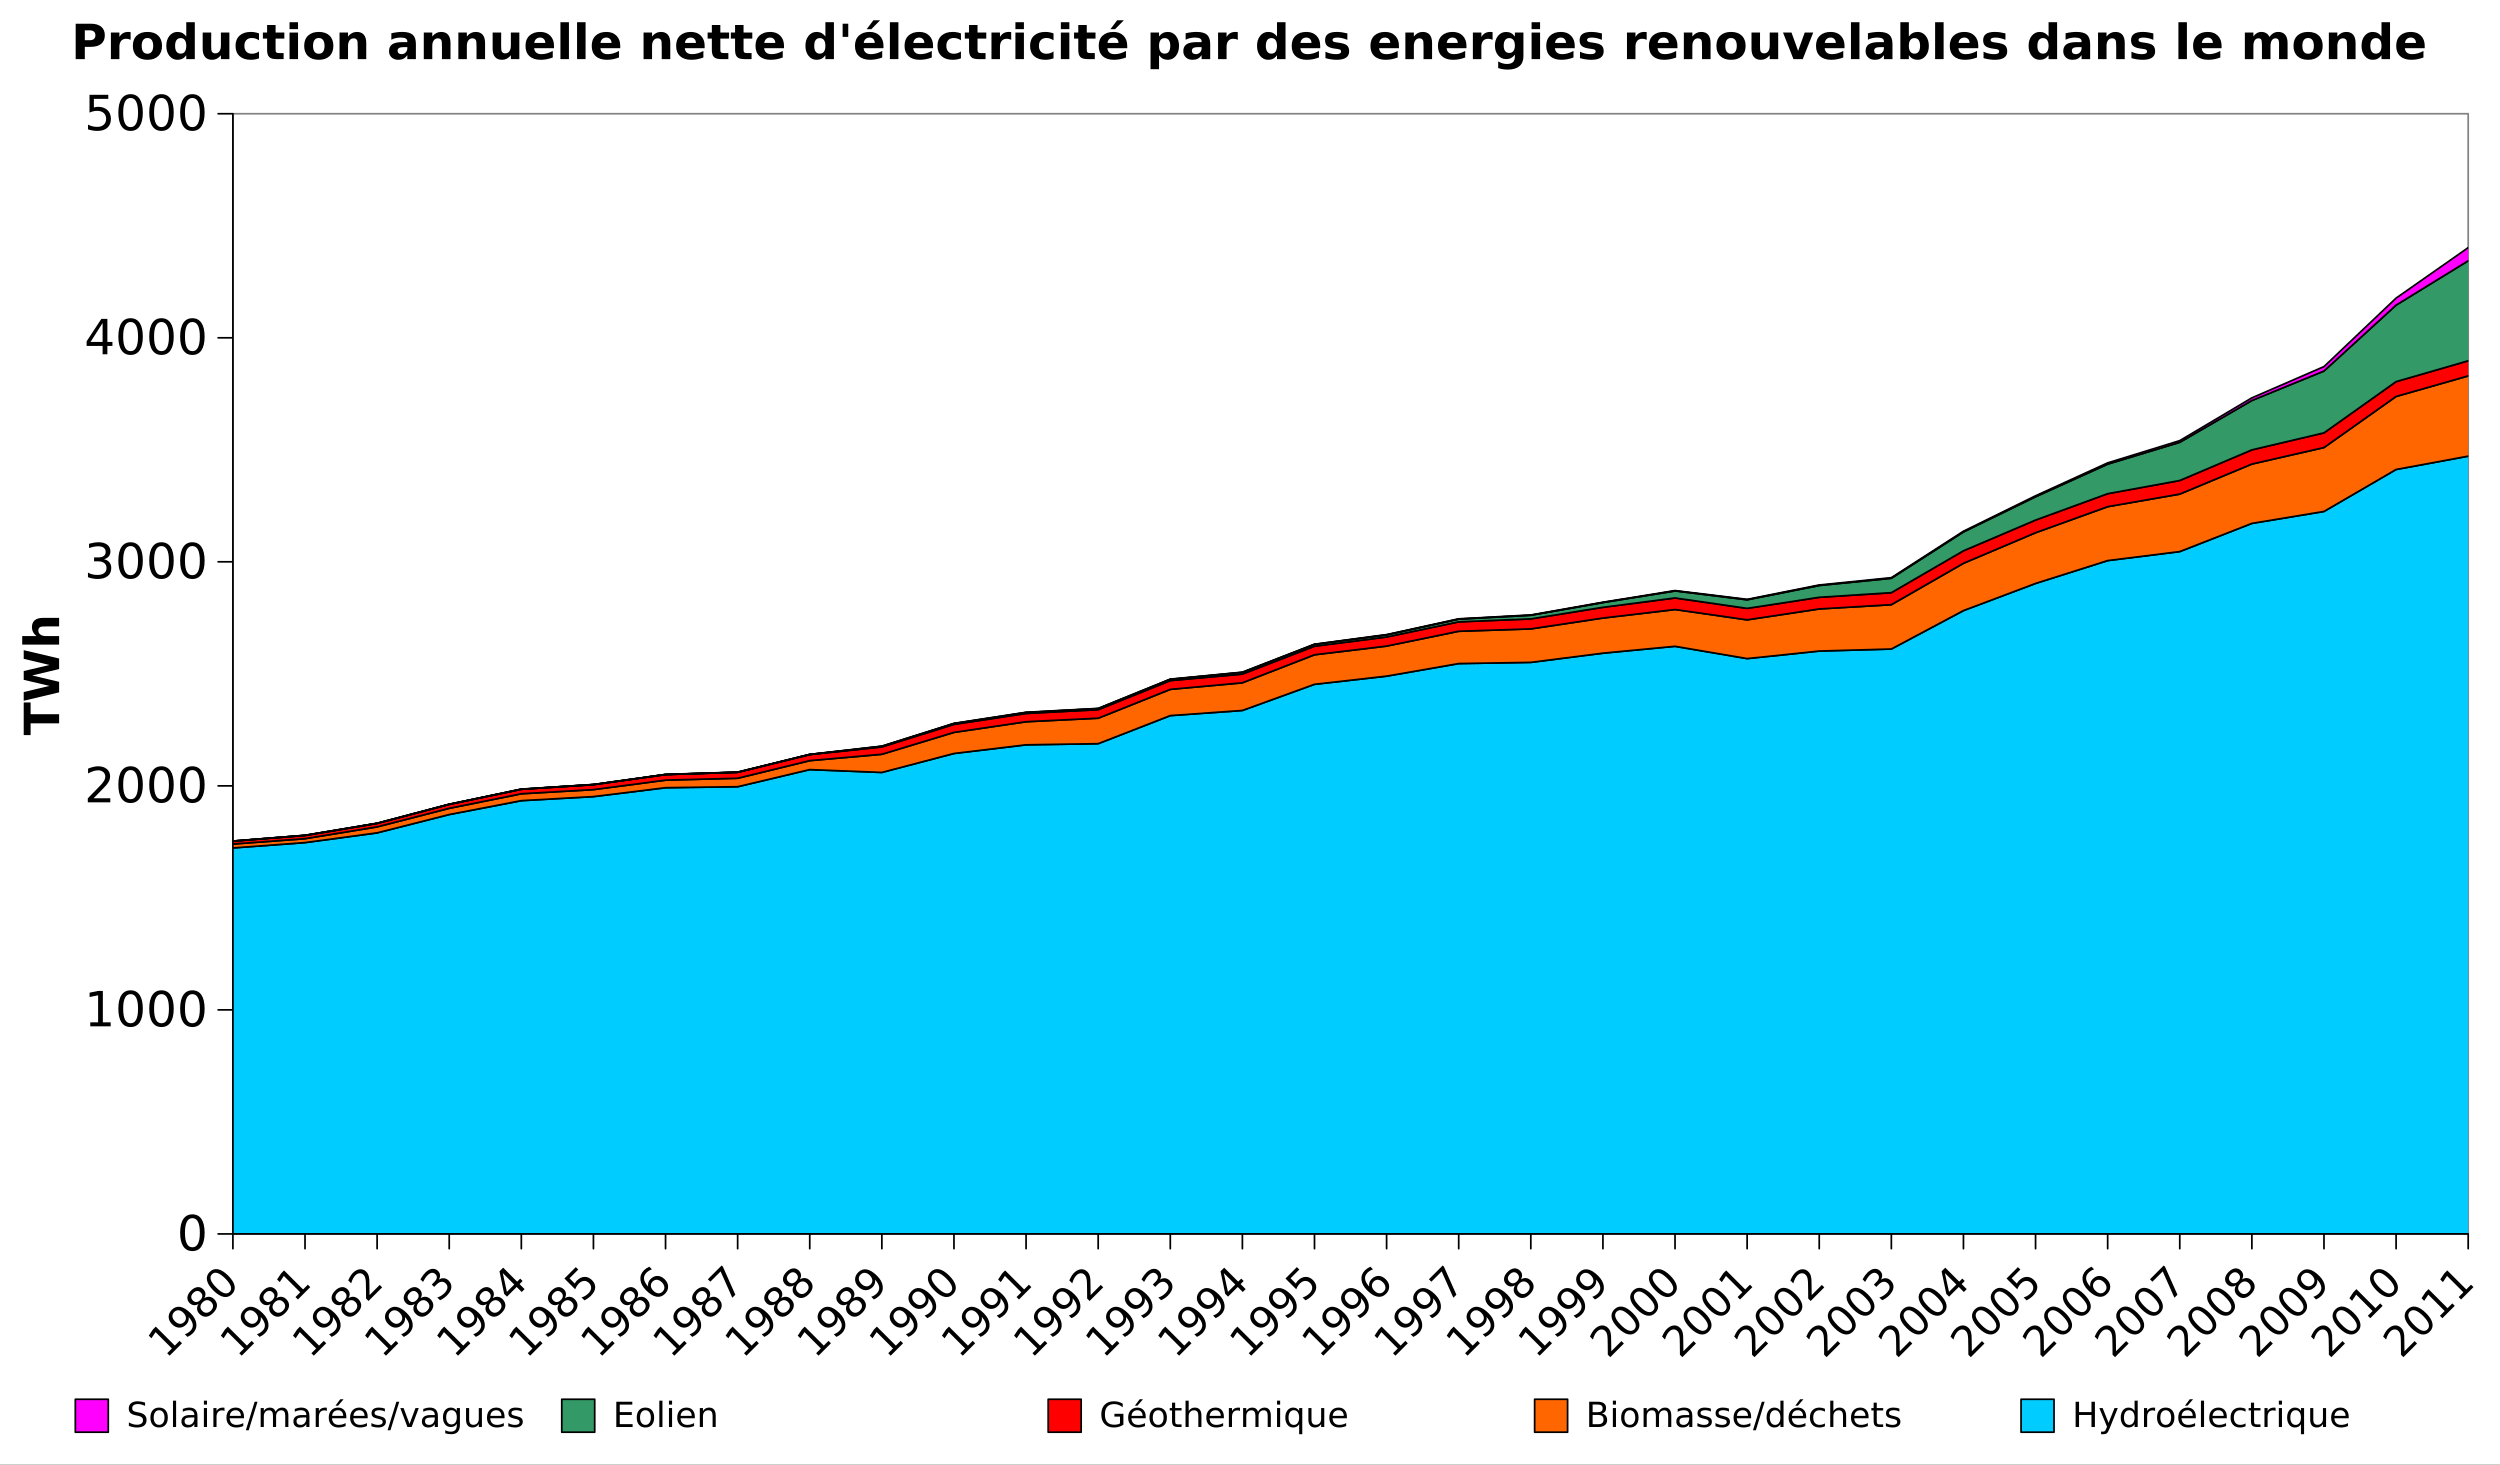 <?xml version="1.0" encoding="UTF-8"?>
<svg xmlns="http://www.w3.org/2000/svg" xmlns:xlink="http://www.w3.org/1999/xlink" width="720.759pt" height="422.25pt" viewBox="0 0 720.759 422.25" version="1.1">
<rect x="0" y="0" width="720.759" height="422.25" fill="#333333" stroke="none"/>
<defs>
<g>
<symbol overflow="visible" id="glyph0-0">
<path style="stroke:none;" d="M 1.922 1.078 L -5.559 -6.406 L -1.316 -10.648 L 6.164 -3.164 Z M 1.926 0.129 L 5.219 -3.164 L -1.312 -9.699 L -4.605 -6.406 Z "/>
</symbol>
<symbol overflow="visible" id="glyph0-1">
<path style="stroke:none;" d="M 0.348 -1.758 L 1.715 -3.125 L -3.004 -7.844 L -4.191 -6.059 L -4.957 -6.82 L -3.773 -8.598 L -2.938 -9.434 L 2.543 -3.953 L 3.91 -5.32 L 4.617 -4.617 L 1.051 -1.051 Z "/>
</symbol>
<symbol overflow="visible" id="glyph0-2">
<path style="stroke:none;" d="M 0.805 -1.062 L 0.043 -1.824 C 0.348 -1.93 0.637 -2.066 0.906 -2.23 C 1.172 -2.391 1.41 -2.578 1.621 -2.789 C 2.172 -3.34 2.406 -3.945 2.328 -4.609 C 2.242 -5.27 1.848 -6 1.137 -6.805 C 1.211 -6.402 1.188 -6.016 1.07 -5.645 C 0.949 -5.27 0.742 -4.938 0.449 -4.641 C -0.172 -4.02 -0.848 -3.715 -1.582 -3.73 C -2.316 -3.742 -3.008 -4.074 -3.66 -4.727 C -4.293 -5.359 -4.613 -6.059 -4.625 -6.82 C -4.629 -7.578 -4.32 -8.27 -3.699 -8.895 C -2.98 -9.609 -2.16 -9.879 -1.238 -9.711 C -0.312 -9.535 0.668 -8.93 1.715 -7.887 C 2.688 -6.91 3.234 -5.898 3.355 -4.859 C 3.473 -3.812 3.141 -2.902 2.363 -2.121 C 2.148 -1.91 1.914 -1.715 1.66 -1.543 C 1.402 -1.367 1.117 -1.207 0.805 -1.062 Z M -0.152 -5.348 C 0.223 -5.723 0.391 -6.148 0.352 -6.625 C 0.312 -7.098 0.074 -7.559 -0.371 -8.012 C -0.812 -8.453 -1.273 -8.695 -1.754 -8.738 C -2.23 -8.773 -2.66 -8.605 -3.035 -8.234 C -3.41 -7.852 -3.578 -7.426 -3.543 -6.949 C -3.5 -6.473 -3.258 -6.012 -2.816 -5.57 C -2.367 -5.121 -1.906 -4.879 -1.43 -4.84 C -0.953 -4.801 -0.527 -4.969 -0.152 -5.348 Z "/>
</symbol>
<symbol overflow="visible" id="glyph0-3">
<path style="stroke:none;" d="M -0.242 -5.633 C -0.633 -5.234 -0.84 -4.816 -0.859 -4.375 C -0.871 -3.934 -0.691 -3.527 -0.324 -3.156 C 0.051 -2.781 0.453 -2.602 0.895 -2.621 C 1.336 -2.633 1.758 -2.84 2.156 -3.238 C 2.551 -3.633 2.754 -4.055 2.773 -4.5 C 2.785 -4.945 2.609 -5.352 2.242 -5.723 C 1.867 -6.094 1.461 -6.273 1.02 -6.258 C 0.578 -6.242 0.16 -6.031 -0.242 -5.633 Z M -1.434 -5.152 C -1.879 -4.879 -2.324 -4.77 -2.773 -4.816 C -3.215 -4.863 -3.617 -5.062 -3.973 -5.414 C -4.465 -5.906 -4.68 -6.473 -4.617 -7.113 C -4.551 -7.754 -4.211 -8.379 -3.602 -8.996 C -2.98 -9.605 -2.352 -9.945 -1.719 -10.012 C -1.078 -10.074 -0.512 -9.859 -0.02 -9.367 C 0.332 -9.012 0.527 -8.613 0.574 -8.168 C 0.621 -7.723 0.512 -7.277 0.246 -6.832 C 0.738 -7.141 1.234 -7.27 1.734 -7.223 C 2.234 -7.172 2.68 -6.949 3.078 -6.559 C 3.672 -5.957 3.949 -5.316 3.906 -4.629 C 3.859 -3.941 3.496 -3.258 2.816 -2.578 C 2.133 -1.895 1.449 -1.527 0.762 -1.484 C 0.078 -1.438 -0.562 -1.715 -1.164 -2.316 C -1.559 -2.707 -1.781 -3.156 -1.828 -3.66 C -1.875 -4.156 -1.742 -4.652 -1.434 -5.152 Z M -3.062 -6.168 C -2.738 -5.844 -2.387 -5.695 -2.012 -5.719 C -1.629 -5.738 -1.258 -5.93 -0.898 -6.293 C -0.535 -6.652 -0.344 -7.023 -0.324 -7.406 C -0.297 -7.789 -0.445 -8.141 -0.77 -8.461 C -1.086 -8.781 -1.438 -8.93 -1.824 -8.906 C -2.203 -8.883 -2.574 -8.691 -2.938 -8.332 C -3.297 -7.969 -3.488 -7.598 -3.512 -7.219 C -3.527 -6.836 -3.379 -6.484 -3.062 -6.168 Z "/>
</symbol>
<symbol overflow="visible" id="glyph0-4">
<path style="stroke:none;" d="M -2.938 -8.332 C -3.363 -7.902 -3.477 -7.363 -3.27 -6.723 C -3.062 -6.078 -2.535 -5.336 -1.688 -4.488 C -0.836 -3.637 -0.094 -3.105 0.547 -2.902 C 1.184 -2.691 1.723 -2.805 2.156 -3.238 C 2.586 -3.672 2.695 -4.211 2.492 -4.852 C 2.281 -5.492 1.754 -6.234 0.91 -7.086 C 0.059 -7.93 -0.684 -8.461 -1.324 -8.672 C -1.965 -8.879 -2.5 -8.766 -2.938 -8.332 Z M -3.602 -8.996 C -2.902 -9.684 -2.098 -9.941 -1.188 -9.762 C -0.273 -9.578 0.703 -8.965 1.75 -7.922 C 2.785 -6.879 3.395 -5.898 3.582 -4.988 C 3.762 -4.07 3.508 -3.27 2.816 -2.578 C 2.121 -1.883 1.316 -1.625 0.406 -1.812 C -0.508 -1.992 -1.48 -2.605 -2.527 -3.645 C -3.566 -4.688 -4.18 -5.664 -4.367 -6.582 C -4.547 -7.492 -4.293 -8.297 -3.602 -8.996 Z "/>
</symbol>
<symbol overflow="visible" id="glyph0-5">
<path style="stroke:none;" d="M 0.926 -2.332 L 3.844 -5.254 L 4.551 -4.551 L 0.621 -0.621 L -0.082 -1.324 C -0.09 -1.973 -0.098 -2.848 -0.105 -3.949 C -0.113 -5.051 -0.125 -5.75 -0.145 -6.055 C -0.176 -6.617 -0.242 -7.059 -0.348 -7.379 C -0.445 -7.691 -0.598 -7.949 -0.805 -8.152 C -1.129 -8.48 -1.512 -8.637 -1.953 -8.613 C -2.387 -8.59 -2.793 -8.391 -3.164 -8.02 C -3.426 -7.758 -3.656 -7.438 -3.859 -7.055 C -4.059 -6.672 -4.23 -6.223 -4.379 -5.707 L -5.223 -6.551 C -5.02 -7.02 -4.809 -7.434 -4.586 -7.801 C -4.359 -8.16 -4.125 -8.465 -3.887 -8.711 C -3.242 -9.348 -2.57 -9.699 -1.871 -9.762 C -1.168 -9.82 -0.551 -9.582 -0.016 -9.047 C 0.238 -8.793 0.43 -8.504 0.562 -8.184 C 0.695 -7.859 0.789 -7.418 0.848 -6.855 C 0.859 -6.707 0.871 -6.254 0.883 -5.504 C 0.895 -4.746 0.91 -3.691 0.926 -2.332 Z "/>
</symbol>
<symbol overflow="visible" id="glyph0-6">
<path style="stroke:none;" d="M 0.109 -6.777 C 0.59 -7.09 1.078 -7.223 1.578 -7.18 C 2.07 -7.133 2.52 -6.914 2.922 -6.516 C 3.527 -5.906 3.789 -5.223 3.707 -4.469 C 3.617 -3.715 3.188 -2.953 2.418 -2.18 C 2.156 -1.918 1.863 -1.676 1.539 -1.453 C 1.211 -1.227 0.852 -1.02 0.461 -0.832 L -0.348 -1.641 C 0.02 -1.734 0.371 -1.883 0.719 -2.094 C 1.062 -2.297 1.387 -2.555 1.691 -2.859 C 2.211 -3.383 2.508 -3.883 2.578 -4.367 C 2.645 -4.848 2.48 -5.289 2.09 -5.684 C 1.723 -6.047 1.309 -6.203 0.848 -6.156 C 0.383 -6.105 -0.074 -5.852 -0.527 -5.398 L -1.246 -4.676 L -1.934 -5.367 L -1.18 -6.121 C -0.766 -6.531 -0.535 -6.926 -0.48 -7.309 C -0.426 -7.688 -0.555 -8.035 -0.867 -8.348 C -1.184 -8.664 -1.539 -8.797 -1.934 -8.742 C -2.328 -8.688 -2.734 -8.449 -3.156 -8.031 C -3.383 -7.801 -3.605 -7.531 -3.82 -7.219 C -4.031 -6.906 -4.242 -6.539 -4.453 -6.121 L -5.199 -6.867 C -4.965 -7.27 -4.734 -7.633 -4.504 -7.957 C -4.27 -8.277 -4.031 -8.559 -3.785 -8.809 C -3.148 -9.441 -2.5 -9.801 -1.844 -9.883 C -1.184 -9.961 -0.609 -9.758 -0.121 -9.27 C 0.223 -8.926 0.41 -8.535 0.453 -8.105 C 0.492 -7.668 0.379 -7.227 0.109 -6.777 Z "/>
</symbol>
<symbol overflow="visible" id="glyph0-7">
<path style="stroke:none;" d="M -2.25 -8.664 L -1.062 -3.25 L 1.051 -5.359 Z M -3.199 -9.172 L -2.145 -10.227 L 1.887 -6.195 L 2.77 -7.078 L 3.465 -6.379 L 2.582 -5.496 L 4.039 -4.039 L 3.207 -3.207 L 1.75 -4.664 L -1.043 -1.871 L -1.852 -2.68 Z "/>
</symbol>
<symbol overflow="visible" id="glyph0-8">
<path style="stroke:none;" d="M -5.27 -7.102 L -1.984 -10.387 L -1.281 -9.684 L -3.801 -7.164 L -2.281 -5.648 C -2.199 -5.809 -2.109 -5.961 -2.012 -6.105 C -1.906 -6.246 -1.797 -6.375 -1.68 -6.5 C -0.984 -7.188 -0.25 -7.547 0.531 -7.57 C 1.309 -7.594 2.023 -7.281 2.672 -6.641 C 3.336 -5.973 3.645 -5.25 3.602 -4.469 C 3.555 -3.684 3.156 -2.914 2.402 -2.164 C 2.141 -1.898 1.852 -1.656 1.543 -1.434 C 1.227 -1.207 0.883 -0.996 0.508 -0.801 L -0.332 -1.641 C 0.055 -1.754 0.41 -1.91 0.742 -2.109 C 1.07 -2.305 1.383 -2.551 1.684 -2.852 C 2.156 -3.324 2.41 -3.828 2.438 -4.363 C 2.465 -4.891 2.262 -5.371 1.836 -5.805 C 1.398 -6.23 0.918 -6.43 0.391 -6.406 C -0.137 -6.375 -0.637 -6.125 -1.117 -5.652 C -1.34 -5.426 -1.539 -5.176 -1.711 -4.906 C -1.883 -4.633 -2.031 -4.328 -2.164 -3.992 Z "/>
</symbol>
<symbol overflow="visible" id="glyph0-9">
<path style="stroke:none;" d="M -0.625 -6.227 C -0.996 -5.848 -1.164 -5.422 -1.133 -4.949 C -1.094 -4.469 -0.852 -4.008 -0.406 -3.562 C 0.039 -3.117 0.496 -2.875 0.977 -2.836 C 1.453 -2.797 1.879 -2.965 2.258 -3.344 C 2.629 -3.715 2.797 -4.141 2.762 -4.621 C 2.723 -5.098 2.484 -5.559 2.039 -6.008 C 1.59 -6.453 1.125 -6.695 0.652 -6.734 C 0.176 -6.766 -0.246 -6.598 -0.625 -6.227 Z M -1.586 -10.512 L -0.824 -9.75 C -1.133 -9.637 -1.422 -9.5 -1.688 -9.34 C -1.953 -9.176 -2.191 -8.988 -2.402 -8.785 C -2.953 -8.227 -3.188 -7.617 -3.109 -6.957 C -3.027 -6.289 -2.629 -5.562 -1.918 -4.77 C -1.992 -5.172 -1.973 -5.559 -1.859 -5.934 C -1.738 -6.305 -1.531 -6.641 -1.238 -6.941 C -0.613 -7.559 0.062 -7.859 0.801 -7.848 C 1.535 -7.828 2.227 -7.496 2.879 -6.848 C 3.512 -6.211 3.836 -5.512 3.844 -4.754 C 3.852 -3.992 3.543 -3.301 2.922 -2.68 C 2.203 -1.961 1.383 -1.691 0.457 -1.863 C -0.469 -2.031 -1.453 -2.637 -2.496 -3.68 C -3.473 -4.656 -4.02 -5.664 -4.137 -6.711 C -4.254 -7.754 -3.922 -8.668 -3.141 -9.453 C -2.93 -9.66 -2.695 -9.852 -2.441 -10.027 C -2.184 -10.199 -1.898 -10.363 -1.586 -10.512 Z "/>
</symbol>
<symbol overflow="visible" id="glyph0-10">
<path style="stroke:none;" d="M -5.488 -6.883 L -1.512 -10.859 L -1.156 -10.504 L 2.43 -2.43 L 1.555 -1.555 L -1.816 -9.148 L -4.785 -6.176 Z "/>
</symbol>
<symbol overflow="visible" id="glyph1-0">
<path style="stroke:none;" d="M 0.695 2.477 L 0.695 -9.871 L 7.695 -9.871 L 7.695 2.477 Z M 1.484 1.695 L 6.918 1.695 L 6.918 -9.086 L 1.484 -9.086 Z "/>
</symbol>
<symbol overflow="visible" id="glyph1-1">
<path style="stroke:none;" d="M 4.449 -9.297 C 3.734 -9.293 3.203 -8.941 2.848 -8.246 C 2.488 -7.543 2.309 -6.492 2.312 -5.094 C 2.309 -3.688 2.488 -2.637 2.848 -1.941 C 3.203 -1.238 3.734 -0.891 4.449 -0.895 C 5.16 -0.891 5.699 -1.238 6.059 -1.941 C 6.418 -2.637 6.598 -3.688 6.598 -5.094 C 6.598 -6.492 6.418 -7.543 6.059 -8.246 C 5.699 -8.941 5.16 -9.293 4.449 -9.297 Z M 4.449 -10.391 C 5.59 -10.387 6.465 -9.934 7.07 -9.031 C 7.672 -8.125 7.973 -6.812 7.977 -5.094 C 7.973 -3.371 7.672 -2.059 7.07 -1.156 C 6.465 -0.25 5.59 0.199 4.449 0.199 C 3.301 0.199 2.43 -0.25 1.828 -1.156 C 1.223 -2.059 0.918 -3.371 0.922 -5.094 C 0.918 -6.812 1.223 -8.125 1.828 -9.031 C 2.43 -9.934 3.301 -10.387 4.449 -10.391 Z "/>
</symbol>
<symbol overflow="visible" id="glyph1-2">
<path style="stroke:none;" d="M 1.734 -1.164 L 3.992 -1.164 L 3.992 -8.949 L 1.539 -8.457 L 1.539 -9.715 L 3.977 -10.207 L 5.359 -10.207 L 5.359 -1.164 L 7.617 -1.164 L 7.617 0 L 1.734 0 Z "/>
</symbol>
<symbol overflow="visible" id="glyph1-3">
<path style="stroke:none;" d="M 2.688 -1.164 L 7.508 -1.164 L 7.508 0 L 1.023 0 L 1.023 -1.164 C 1.547 -1.703 2.262 -2.43 3.168 -3.348 C 4.07 -4.258 4.641 -4.848 4.875 -5.113 C 5.316 -5.609 5.625 -6.031 5.801 -6.375 C 5.973 -6.719 6.059 -7.055 6.062 -7.391 C 6.059 -7.93 5.867 -8.371 5.492 -8.715 C 5.109 -9.051 4.617 -9.223 4.008 -9.227 C 3.57 -9.223 3.109 -9.148 2.633 -9 C 2.148 -8.852 1.637 -8.625 1.094 -8.32 L 1.094 -9.715 C 1.648 -9.934 2.168 -10.102 2.652 -10.219 C 3.133 -10.332 3.574 -10.387 3.977 -10.391 C 5.031 -10.387 5.875 -10.125 6.508 -9.598 C 7.137 -9.066 7.453 -8.359 7.453 -7.477 C 7.453 -7.059 7.371 -6.66 7.215 -6.285 C 7.055 -5.906 6.77 -5.465 6.359 -4.957 C 6.242 -4.824 5.879 -4.441 5.27 -3.809 C 4.656 -3.176 3.797 -2.293 2.688 -1.164 Z "/>
</symbol>
<symbol overflow="visible" id="glyph1-4">
<path style="stroke:none;" d="M 5.68 -5.504 C 6.336 -5.355 6.852 -5.062 7.227 -4.621 C 7.594 -4.172 7.781 -3.621 7.785 -2.969 C 7.781 -1.957 7.434 -1.176 6.746 -0.629 C 6.051 -0.074 5.066 0.199 3.793 0.199 C 3.363 0.199 2.922 0.156 2.469 0.07 C 2.012 -0.012 1.547 -0.137 1.066 -0.309 L 1.066 -1.641 C 1.449 -1.414 1.867 -1.242 2.324 -1.133 C 2.777 -1.016 3.254 -0.961 3.754 -0.965 C 4.617 -0.961 5.277 -1.133 5.73 -1.477 C 6.184 -1.816 6.41 -2.312 6.414 -2.969 C 6.41 -3.566 6.199 -4.035 5.781 -4.375 C 5.355 -4.715 4.77 -4.887 4.02 -4.887 L 2.828 -4.887 L 2.828 -6.023 L 4.074 -6.023 C 4.75 -6.023 5.27 -6.156 5.633 -6.43 C 5.988 -6.695 6.168 -7.086 6.172 -7.602 C 6.168 -8.121 5.984 -8.523 5.613 -8.805 C 5.242 -9.082 4.711 -9.223 4.02 -9.227 C 3.641 -9.223 3.234 -9.184 2.801 -9.105 C 2.367 -9.023 1.891 -8.895 1.375 -8.723 L 1.375 -9.953 C 1.895 -10.098 2.387 -10.207 2.848 -10.281 C 3.305 -10.352 3.734 -10.387 4.141 -10.391 C 5.188 -10.387 6.016 -10.148 6.629 -9.676 C 7.238 -9.195 7.547 -8.555 7.547 -7.746 C 7.547 -7.18 7.383 -6.699 7.062 -6.312 C 6.734 -5.918 6.273 -5.648 5.68 -5.504 Z "/>
</symbol>
<symbol overflow="visible" id="glyph1-5">
<path style="stroke:none;" d="M 5.289 -9.004 L 1.805 -3.555 L 5.289 -3.555 Z M 4.93 -10.207 L 6.664 -10.207 L 6.664 -3.555 L 8.121 -3.555 L 8.121 -2.406 L 6.664 -2.406 L 6.664 0 L 5.289 0 L 5.289 -2.406 L 0.684 -2.406 L 0.684 -3.738 Z "/>
</symbol>
<symbol overflow="visible" id="glyph1-6">
<path style="stroke:none;" d="M 1.512 -10.207 L 6.93 -10.207 L 6.93 -9.043 L 2.773 -9.043 L 2.773 -6.543 C 2.973 -6.609 3.176 -6.66 3.379 -6.695 C 3.578 -6.727 3.777 -6.742 3.977 -6.746 C 5.113 -6.742 6.016 -6.43 6.684 -5.809 C 7.348 -5.184 7.68 -4.34 7.684 -3.273 C 7.68 -2.172 7.34 -1.316 6.656 -0.711 C 5.973 -0.102 5.008 0.199 3.766 0.199 C 3.336 0.199 2.898 0.16 2.457 0.09 C 2.008 0.016 1.551 -0.09 1.078 -0.238 L 1.078 -1.625 C 1.488 -1.398 1.91 -1.234 2.352 -1.129 C 2.785 -1.016 3.25 -0.961 3.738 -0.965 C 4.527 -0.961 5.152 -1.168 5.613 -1.586 C 6.074 -1.996 6.305 -2.559 6.305 -3.273 C 6.305 -3.98 6.074 -4.543 5.613 -4.961 C 5.152 -5.375 4.527 -5.582 3.738 -5.586 C 3.371 -5.582 3.004 -5.543 2.637 -5.461 C 2.27 -5.379 1.895 -5.25 1.512 -5.078 Z "/>
</symbol>
<symbol overflow="visible" id="glyph2-0">
<path style="stroke:none;" d="M 2.477 -0.695 L -9.871 -0.695 L -9.871 -7.695 L 2.477 -7.695 Z M 1.695 -1.484 L 1.695 -6.918 L -9.086 -6.918 L -9.086 -1.484 Z "/>
</symbol>
<symbol overflow="visible" id="glyph2-1">
<path style="stroke:none;" d="M -10.207 -0.07 L -10.207 -9.477 L -8.219 -9.477 L -8.219 -6.09 L 0 -6.09 L 0 -3.461 L -8.219 -3.461 L -8.219 -0.07 Z "/>
</symbol>
<symbol overflow="visible" id="glyph2-2">
<path style="stroke:none;" d="M -10.207 -0.418 L -10.207 -2.938 L -2.789 -4.703 L -10.207 -6.453 L -10.207 -8.988 L -2.789 -10.738 L -10.207 -12.504 L -10.207 -15.004 L 0 -12.598 L 0 -9.562 L -7.758 -7.711 L 0 -5.879 L 0 -2.844 Z "/>
</symbol>
<symbol overflow="visible" id="glyph2-3">
<path style="stroke:none;" d="M -4.664 -8.875 L 0 -8.875 L 0 -6.414 L -3.555 -6.414 C -4.223 -6.41 -4.684 -6.395 -4.934 -6.367 C -5.184 -6.336 -5.367 -6.285 -5.488 -6.215 C -5.645 -6.117 -5.77 -5.988 -5.859 -5.824 C -5.949 -5.66 -5.992 -5.473 -5.996 -5.266 C -5.992 -4.754 -5.797 -4.352 -5.402 -4.062 C -5.008 -3.766 -4.461 -3.621 -3.766 -3.625 L 0 -3.625 L 0 -1.176 L -10.637 -1.176 L -10.637 -3.625 L -6.535 -3.625 C -6.977 -3.988 -7.305 -4.379 -7.52 -4.797 C -7.73 -5.211 -7.84 -5.668 -7.84 -6.172 C -7.84 -7.055 -7.566 -7.727 -7.027 -8.188 C -6.48 -8.641 -5.695 -8.871 -4.664 -8.875 Z "/>
</symbol>
<symbol overflow="visible" id="glyph3-0">
<path style="stroke:none;" d="M 0.5 1.766 L 0.5 -7.051 L 5.5 -7.051 L 5.5 1.766 Z M 1.059 1.211 L 4.941 1.211 L 4.941 -6.488 L 1.059 -6.488 Z "/>
</symbol>
<symbol overflow="visible" id="glyph3-1">
<path style="stroke:none;" d="M 5.352 -7.051 L 5.352 -6.09 C 4.973 -6.266 4.621 -6.398 4.289 -6.488 C 3.957 -6.574 3.637 -6.621 3.328 -6.621 C 2.789 -6.621 2.375 -6.516 2.086 -6.309 C 1.793 -6.098 1.645 -5.801 1.648 -5.422 C 1.645 -5.094 1.742 -4.852 1.938 -4.691 C 2.129 -4.523 2.496 -4.391 3.043 -4.293 L 3.637 -4.172 C 4.371 -4.031 4.914 -3.781 5.266 -3.43 C 5.613 -3.07 5.789 -2.598 5.789 -2.012 C 5.789 -1.301 5.551 -0.766 5.078 -0.406 C 4.605 -0.039 3.914 0.141 3 0.141 C 2.652 0.141 2.281 0.102 1.895 0.023 C 1.504 -0.055 1.102 -0.168 0.688 -0.32 L 0.688 -1.336 C 1.086 -1.109 1.48 -0.938 1.863 -0.828 C 2.246 -0.711 2.625 -0.656 3 -0.66 C 3.562 -0.656 3.996 -0.766 4.301 -0.992 C 4.605 -1.211 4.758 -1.527 4.762 -1.938 C 4.758 -2.293 4.648 -2.574 4.43 -2.777 C 4.211 -2.98 3.852 -3.133 3.352 -3.234 L 2.75 -3.352 C 2.008 -3.496 1.477 -3.723 1.152 -4.039 C 0.82 -4.348 0.656 -4.785 0.66 -5.344 C 0.656 -5.984 0.883 -6.488 1.34 -6.863 C 1.793 -7.23 2.418 -7.418 3.219 -7.422 C 3.555 -7.418 3.902 -7.387 4.262 -7.328 C 4.613 -7.262 4.977 -7.168 5.352 -7.051 Z "/>
</symbol>
<symbol overflow="visible" id="glyph3-2">
<path style="stroke:none;" d="M 3.062 -4.84 C 2.578 -4.84 2.195 -4.648 1.918 -4.273 C 1.637 -3.895 1.5 -3.383 1.5 -2.73 C 1.5 -2.074 1.637 -1.559 1.918 -1.184 C 2.191 -0.809 2.574 -0.621 3.062 -0.621 C 3.539 -0.621 3.918 -0.809 4.199 -1.188 C 4.477 -1.562 4.617 -2.078 4.617 -2.73 C 4.617 -3.379 4.477 -3.891 4.199 -4.27 C 3.918 -4.648 3.539 -4.84 3.062 -4.84 Z M 3.062 -5.602 C 3.84 -5.602 4.453 -5.348 4.902 -4.84 C 5.344 -4.332 5.566 -3.629 5.57 -2.73 C 5.566 -1.832 5.344 -1.129 4.902 -0.621 C 4.453 -0.113 3.84 0.141 3.062 0.141 C 2.273 0.141 1.656 -0.113 1.215 -0.621 C 0.77 -1.129 0.551 -1.832 0.551 -2.73 C 0.551 -3.629 0.77 -4.332 1.215 -4.84 C 1.656 -5.348 2.273 -5.602 3.062 -5.602 Z "/>
</symbol>
<symbol overflow="visible" id="glyph3-3">
<path style="stroke:none;" d="M 0.941 -7.598 L 1.84 -7.598 L 1.84 0 L 0.941 0 Z "/>
</symbol>
<symbol overflow="visible" id="glyph3-4">
<path style="stroke:none;" d="M 3.43 -2.75 C 2.699 -2.746 2.195 -2.664 1.918 -2.5 C 1.637 -2.332 1.5 -2.047 1.5 -1.648 C 1.5 -1.328 1.602 -1.078 1.812 -0.891 C 2.02 -0.703 2.309 -0.609 2.672 -0.609 C 3.168 -0.609 3.566 -0.785 3.867 -1.141 C 4.168 -1.492 4.316 -1.961 4.32 -2.547 L 4.32 -2.75 Z M 5.219 -3.121 L 5.219 0 L 4.32 0 L 4.32 -0.828 C 4.113 -0.492 3.859 -0.25 3.555 -0.094 C 3.246 0.062 2.871 0.141 2.43 0.141 C 1.871 0.141 1.426 -0.016 1.098 -0.328 C 0.762 -0.641 0.598 -1.062 0.602 -1.594 C 0.598 -2.207 0.805 -2.668 1.219 -2.984 C 1.629 -3.293 2.242 -3.449 3.062 -3.453 L 4.32 -3.453 L 4.32 -3.539 C 4.316 -3.953 4.184 -4.273 3.914 -4.5 C 3.641 -4.727 3.258 -4.84 2.77 -4.84 C 2.453 -4.84 2.148 -4.801 1.855 -4.727 C 1.555 -4.648 1.27 -4.535 1 -4.391 L 1 -5.219 C 1.324 -5.344 1.645 -5.438 1.957 -5.504 C 2.266 -5.566 2.566 -5.602 2.859 -5.602 C 3.648 -5.602 4.238 -5.395 4.633 -4.984 C 5.02 -4.574 5.215 -3.953 5.219 -3.121 Z "/>
</symbol>
<symbol overflow="visible" id="glyph3-5">
<path style="stroke:none;" d="M 0.941 -5.469 L 1.84 -5.469 L 1.84 0 L 0.941 0 Z M 0.941 -7.598 L 1.84 -7.598 L 1.84 -6.461 L 0.941 -6.461 Z "/>
</symbol>
<symbol overflow="visible" id="glyph3-6">
<path style="stroke:none;" d="M 4.109 -4.629 C 4.008 -4.688 3.898 -4.73 3.781 -4.758 C 3.656 -4.785 3.527 -4.797 3.391 -4.801 C 2.879 -4.797 2.488 -4.633 2.219 -4.305 C 1.945 -3.973 1.809 -3.5 1.812 -2.883 L 1.812 0 L 0.906 0 L 0.906 -5.469 L 1.812 -5.469 L 1.812 -4.617 C 1.996 -4.949 2.242 -5.195 2.547 -5.359 C 2.848 -5.52 3.215 -5.602 3.652 -5.602 C 3.711 -5.602 3.781 -5.598 3.855 -5.59 C 3.93 -5.582 4.012 -5.566 4.105 -5.551 Z "/>
</symbol>
<symbol overflow="visible" id="glyph3-7">
<path style="stroke:none;" d="M 5.621 -2.961 L 5.621 -2.52 L 1.488 -2.52 C 1.527 -1.902 1.711 -1.43 2.047 -1.105 C 2.375 -0.781 2.84 -0.621 3.441 -0.621 C 3.785 -0.621 4.121 -0.66 4.445 -0.746 C 4.766 -0.828 5.086 -0.957 5.41 -1.129 L 5.41 -0.277 C 5.082 -0.137 4.754 -0.039 4.418 0.031 C 4.078 0.102 3.734 0.141 3.391 0.141 C 2.512 0.141 1.82 -0.113 1.312 -0.621 C 0.805 -1.129 0.551 -1.812 0.551 -2.68 C 0.551 -3.57 0.789 -4.281 1.273 -4.812 C 1.754 -5.336 2.41 -5.602 3.234 -5.602 C 3.969 -5.602 4.547 -5.363 4.977 -4.891 C 5.402 -4.414 5.617 -3.77 5.621 -2.961 Z M 4.723 -3.223 C 4.715 -3.715 4.574 -4.105 4.309 -4.398 C 4.035 -4.691 3.68 -4.84 3.242 -4.84 C 2.738 -4.84 2.34 -4.695 2.039 -4.414 C 1.734 -4.125 1.559 -3.727 1.52 -3.219 Z "/>
</symbol>
<symbol overflow="visible" id="glyph3-8">
<path style="stroke:none;" d="M 2.539 -7.289 L 3.367 -7.289 L 0.828 0.93 L 0 0.93 Z "/>
</symbol>
<symbol overflow="visible" id="glyph3-9">
<path style="stroke:none;" d="M 5.199 -4.418 C 5.422 -4.82 5.691 -5.117 6.008 -5.312 C 6.316 -5.504 6.684 -5.602 7.109 -5.602 C 7.676 -5.602 8.117 -5.402 8.426 -5.004 C 8.734 -4.605 8.887 -4.035 8.891 -3.301 L 8.891 0 L 7.988 0 L 7.988 -3.273 C 7.984 -3.793 7.891 -4.18 7.707 -4.438 C 7.52 -4.688 7.238 -4.816 6.859 -4.82 C 6.395 -4.816 6.027 -4.66 5.758 -4.355 C 5.484 -4.043 5.348 -3.621 5.352 -3.09 L 5.352 0 L 4.449 0 L 4.449 -3.273 C 4.445 -3.797 4.352 -4.188 4.168 -4.441 C 3.98 -4.691 3.695 -4.816 3.312 -4.82 C 2.848 -4.816 2.484 -4.66 2.215 -4.352 C 1.945 -4.039 1.809 -3.617 1.812 -3.09 L 1.812 0 L 0.906 0 L 0.906 -5.469 L 1.812 -5.469 L 1.812 -4.617 C 2.012 -4.953 2.258 -5.199 2.547 -5.359 C 2.832 -5.52 3.172 -5.602 3.57 -5.602 C 3.961 -5.602 4.301 -5.5 4.582 -5.297 C 4.859 -5.094 5.062 -4.801 5.199 -4.418 Z "/>
</symbol>
<symbol overflow="visible" id="glyph3-10">
<path style="stroke:none;" d="M 5.621 -2.961 L 5.621 -2.52 L 1.488 -2.52 C 1.527 -1.902 1.711 -1.43 2.047 -1.105 C 2.375 -0.781 2.84 -0.621 3.441 -0.621 C 3.785 -0.621 4.121 -0.66 4.445 -0.746 C 4.766 -0.828 5.086 -0.957 5.41 -1.129 L 5.41 -0.277 C 5.082 -0.137 4.754 -0.039 4.418 0.031 C 4.078 0.102 3.734 0.141 3.391 0.141 C 2.512 0.141 1.82 -0.113 1.312 -0.621 C 0.805 -1.129 0.551 -1.812 0.551 -2.68 C 0.551 -3.57 0.789 -4.281 1.273 -4.812 C 1.754 -5.336 2.41 -5.602 3.234 -5.602 C 3.969 -5.602 4.547 -5.363 4.977 -4.891 C 5.402 -4.414 5.617 -3.77 5.621 -2.961 Z M 4.723 -3.223 C 4.715 -3.715 4.574 -4.105 4.309 -4.398 C 4.035 -4.691 3.68 -4.84 3.242 -4.84 C 2.738 -4.84 2.34 -4.695 2.039 -4.414 C 1.734 -4.125 1.559 -3.727 1.52 -3.219 Z M 3.859 -8 L 4.828 -8 L 3.238 -6.164 L 2.492 -6.164 Z "/>
</symbol>
<symbol overflow="visible" id="glyph3-11">
<path style="stroke:none;" d="M 4.43 -5.309 L 4.43 -4.457 C 4.172 -4.586 3.906 -4.684 3.637 -4.75 C 3.359 -4.812 3.078 -4.844 2.789 -4.848 C 2.34 -4.844 2.004 -4.777 1.781 -4.641 C 1.559 -4.504 1.445 -4.297 1.449 -4.027 C 1.445 -3.816 1.527 -3.652 1.688 -3.535 C 1.848 -3.414 2.168 -3.305 2.652 -3.199 L 2.961 -3.129 C 3.594 -2.992 4.047 -2.797 4.316 -2.551 C 4.586 -2.301 4.723 -1.953 4.723 -1.508 C 4.723 -0.996 4.52 -0.594 4.117 -0.301 C 3.715 -0.004 3.164 0.141 2.461 0.141 C 2.168 0.141 1.863 0.109 1.547 0.055 C 1.227 -0.004 0.891 -0.086 0.543 -0.199 L 0.543 -1.129 C 0.871 -0.953 1.199 -0.824 1.523 -0.738 C 1.844 -0.652 2.16 -0.609 2.48 -0.609 C 2.902 -0.609 3.23 -0.68 3.457 -0.828 C 3.684 -0.969 3.797 -1.176 3.797 -1.441 C 3.797 -1.684 3.715 -1.867 3.551 -2 C 3.387 -2.125 3.023 -2.254 2.469 -2.379 L 2.156 -2.453 C 1.602 -2.566 1.199 -2.746 0.953 -2.988 C 0.703 -3.23 0.578 -3.562 0.582 -3.988 C 0.578 -4.5 0.762 -4.898 1.129 -5.18 C 1.492 -5.461 2.008 -5.602 2.68 -5.602 C 3.008 -5.602 3.32 -5.574 3.617 -5.527 C 3.906 -5.473 4.18 -5.402 4.43 -5.309 Z "/>
</symbol>
<symbol overflow="visible" id="glyph3-12">
<path style="stroke:none;" d="M 0.297 -5.469 L 1.25 -5.469 L 2.961 -0.879 L 4.668 -5.469 L 5.621 -5.469 L 3.57 0 L 2.348 0 Z "/>
</symbol>
<symbol overflow="visible" id="glyph3-13">
<path style="stroke:none;" d="M 4.539 -2.797 C 4.535 -3.445 4.402 -3.949 4.137 -4.309 C 3.867 -4.664 3.488 -4.844 3.008 -4.848 C 2.523 -4.844 2.148 -4.664 1.883 -4.309 C 1.609 -3.949 1.477 -3.445 1.48 -2.797 C 1.477 -2.148 1.609 -1.648 1.883 -1.289 C 2.148 -0.93 2.523 -0.75 3.008 -0.75 C 3.488 -0.75 3.867 -0.93 4.137 -1.289 C 4.402 -1.648 4.535 -2.148 4.539 -2.797 Z M 5.438 -0.68 C 5.438 0.25 5.23 0.941 4.816 1.398 C 4.402 1.848 3.77 2.074 2.922 2.078 C 2.602 2.074 2.301 2.051 2.023 2.008 C 1.742 1.957 1.473 1.887 1.211 1.793 L 1.211 0.918 C 1.473 1.059 1.734 1.164 1.992 1.234 C 2.25 1.301 2.512 1.336 2.777 1.336 C 3.367 1.336 3.809 1.18 4.102 0.875 C 4.391 0.562 4.535 0.102 4.539 -0.516 L 4.539 -0.961 C 4.352 -0.637 4.113 -0.395 3.828 -0.238 C 3.535 -0.078 3.191 0 2.789 0 C 2.117 0 1.574 -0.254 1.164 -0.766 C 0.754 -1.273 0.551 -1.949 0.551 -2.797 C 0.551 -3.641 0.754 -4.32 1.164 -4.832 C 1.574 -5.344 2.117 -5.602 2.789 -5.602 C 3.191 -5.602 3.535 -5.52 3.828 -5.359 C 4.113 -5.199 4.352 -4.961 4.539 -4.641 L 4.539 -5.469 L 5.438 -5.469 Z "/>
</symbol>
<symbol overflow="visible" id="glyph3-14">
<path style="stroke:none;" d="M 0.852 -2.156 L 0.852 -5.469 L 1.75 -5.469 L 1.75 -2.191 C 1.746 -1.672 1.848 -1.281 2.051 -1.027 C 2.25 -0.766 2.551 -0.637 2.961 -0.641 C 3.441 -0.637 3.824 -0.793 4.109 -1.102 C 4.387 -1.41 4.527 -1.832 4.531 -2.367 L 4.531 -5.469 L 5.43 -5.469 L 5.43 0 L 4.531 0 L 4.531 -0.84 C 4.309 -0.504 4.055 -0.258 3.77 -0.102 C 3.48 0.062 3.148 0.141 2.77 0.141 C 2.141 0.141 1.664 -0.055 1.34 -0.445 C 1.012 -0.836 0.848 -1.406 0.852 -2.156 Z "/>
</symbol>
<symbol overflow="visible" id="glyph3-15">
<path style="stroke:none;" d="M 0.98 -7.289 L 5.59 -7.289 L 5.59 -6.461 L 1.969 -6.461 L 1.969 -4.301 L 5.438 -4.301 L 5.438 -3.473 L 1.969 -3.473 L 1.969 -0.828 L 5.68 -0.828 L 5.68 0 L 0.98 0 Z "/>
</symbol>
<symbol overflow="visible" id="glyph3-16">
<path style="stroke:none;" d="M 5.488 -3.301 L 5.488 0 L 4.59 0 L 4.59 -3.273 C 4.586 -3.785 4.484 -4.172 4.285 -4.434 C 4.082 -4.688 3.781 -4.816 3.379 -4.82 C 2.891 -4.816 2.508 -4.66 2.23 -4.355 C 1.949 -4.043 1.809 -3.621 1.812 -3.09 L 1.812 0 L 0.906 0 L 0.906 -5.469 L 1.812 -5.469 L 1.812 -4.617 C 2.023 -4.945 2.277 -5.191 2.57 -5.355 C 2.859 -5.52 3.195 -5.602 3.578 -5.602 C 4.207 -5.602 4.684 -5.406 5.004 -5.016 C 5.324 -4.625 5.484 -4.051 5.488 -3.301 Z "/>
</symbol>
<symbol overflow="visible" id="glyph3-17">
<path style="stroke:none;" d="M 5.953 -1.039 L 5.953 -3 L 4.34 -3 L 4.34 -3.809 L 6.93 -3.809 L 6.93 -0.68 C 6.547 -0.406 6.125 -0.199 5.668 -0.066 C 5.207 0.074 4.719 0.141 4.199 0.141 C 3.059 0.141 2.168 -0.191 1.527 -0.855 C 0.883 -1.52 0.562 -2.445 0.562 -3.637 C 0.562 -4.828 0.883 -5.758 1.527 -6.422 C 2.168 -7.086 3.059 -7.418 4.199 -7.422 C 4.672 -7.418 5.125 -7.359 5.555 -7.246 C 5.98 -7.125 6.375 -6.953 6.738 -6.727 L 6.738 -5.68 C 6.371 -5.984 5.98 -6.219 5.574 -6.375 C 5.16 -6.531 4.73 -6.609 4.281 -6.609 C 3.387 -6.609 2.719 -6.359 2.273 -5.863 C 1.824 -5.363 1.598 -4.621 1.602 -3.637 C 1.598 -2.652 1.824 -1.91 2.273 -1.414 C 2.719 -0.914 3.387 -0.668 4.281 -0.668 C 4.629 -0.668 4.941 -0.695 5.215 -0.758 C 5.488 -0.816 5.734 -0.91 5.953 -1.039 Z "/>
</symbol>
<symbol overflow="visible" id="glyph3-18">
<path style="stroke:none;" d="M 1.832 -7.023 L 1.832 -5.469 L 3.68 -5.469 L 3.68 -4.77 L 1.832 -4.77 L 1.832 -1.801 C 1.828 -1.352 1.887 -1.066 2.012 -0.941 C 2.129 -0.812 2.379 -0.75 2.758 -0.75 L 3.68 -0.75 L 3.68 0 L 2.758 0 C 2.062 0 1.586 -0.129 1.324 -0.387 C 1.059 -0.645 0.926 -1.113 0.93 -1.801 L 0.93 -4.77 L 0.27 -4.77 L 0.27 -5.469 L 0.93 -5.469 L 0.93 -7.023 Z "/>
</symbol>
<symbol overflow="visible" id="glyph3-19">
<path style="stroke:none;" d="M 5.488 -3.301 L 5.488 0 L 4.59 0 L 4.59 -3.273 C 4.586 -3.785 4.484 -4.172 4.285 -4.434 C 4.082 -4.688 3.781 -4.816 3.379 -4.82 C 2.891 -4.816 2.508 -4.66 2.23 -4.355 C 1.949 -4.043 1.809 -3.621 1.812 -3.09 L 1.812 0 L 0.906 0 L 0.906 -7.598 L 1.812 -7.598 L 1.812 -4.617 C 2.023 -4.945 2.277 -5.191 2.57 -5.355 C 2.859 -5.52 3.195 -5.602 3.578 -5.602 C 4.207 -5.602 4.684 -5.406 5.004 -5.016 C 5.324 -4.625 5.484 -4.051 5.488 -3.301 Z "/>
</symbol>
<symbol overflow="visible" id="glyph3-20">
<path style="stroke:none;" d="M 1.48 -2.73 C 1.477 -2.066 1.613 -1.547 1.887 -1.172 C 2.16 -0.797 2.531 -0.609 3.008 -0.609 C 3.477 -0.609 3.852 -0.797 4.129 -1.172 C 4.398 -1.547 4.535 -2.066 4.539 -2.73 C 4.535 -3.387 4.398 -3.902 4.129 -4.281 C 3.852 -4.656 3.477 -4.844 3.008 -4.848 C 2.531 -4.844 2.16 -4.656 1.887 -4.281 C 1.613 -3.902 1.477 -3.387 1.48 -2.73 Z M 4.539 -0.82 C 4.348 -0.492 4.109 -0.25 3.824 -0.094 C 3.535 0.062 3.191 0.141 2.789 0.141 C 2.125 0.141 1.586 -0.121 1.172 -0.648 C 0.758 -1.176 0.551 -1.871 0.551 -2.73 C 0.551 -3.59 0.758 -4.281 1.172 -4.809 C 1.586 -5.336 2.125 -5.602 2.789 -5.602 C 3.191 -5.602 3.535 -5.52 3.824 -5.363 C 4.109 -5.199 4.348 -4.961 4.539 -4.641 L 4.539 -5.469 L 5.438 -5.469 L 5.438 2.078 L 4.539 2.078 Z "/>
</symbol>
<symbol overflow="visible" id="glyph3-21">
<path style="stroke:none;" d="M 1.969 -3.48 L 1.969 -0.812 L 3.551 -0.812 C 4.078 -0.809 4.469 -0.918 4.727 -1.141 C 4.98 -1.355 5.109 -1.691 5.113 -2.148 C 5.109 -2.602 4.98 -2.938 4.727 -3.156 C 4.469 -3.371 4.078 -3.48 3.551 -3.48 Z M 1.969 -6.48 L 1.969 -4.281 L 3.43 -4.281 C 3.906 -4.277 4.266 -4.367 4.504 -4.551 C 4.738 -4.73 4.855 -5.008 4.859 -5.383 C 4.855 -5.746 4.738 -6.02 4.504 -6.207 C 4.266 -6.387 3.906 -6.48 3.43 -6.48 Z M 0.98 -7.289 L 3.5 -7.289 C 4.25 -7.289 4.832 -7.133 5.238 -6.82 C 5.645 -6.508 5.848 -6.062 5.852 -5.488 C 5.848 -5.039 5.742 -4.684 5.539 -4.422 C 5.328 -4.156 5.023 -3.992 4.617 -3.93 C 5.102 -3.824 5.477 -3.605 5.75 -3.277 C 6.016 -2.941 6.152 -2.531 6.152 -2.039 C 6.152 -1.387 5.93 -0.883 5.488 -0.531 C 5.043 -0.176 4.414 0 3.598 0 L 0.98 0 Z "/>
</symbol>
<symbol overflow="visible" id="glyph3-22">
<path style="stroke:none;" d="M 4.539 -4.641 L 4.539 -7.598 L 5.438 -7.598 L 5.438 0 L 4.539 0 L 4.539 -0.82 C 4.348 -0.492 4.109 -0.25 3.824 -0.094 C 3.535 0.062 3.191 0.141 2.789 0.141 C 2.125 0.141 1.586 -0.121 1.172 -0.648 C 0.758 -1.176 0.551 -1.871 0.551 -2.73 C 0.551 -3.59 0.758 -4.281 1.172 -4.809 C 1.586 -5.336 2.125 -5.602 2.789 -5.602 C 3.191 -5.602 3.535 -5.52 3.824 -5.363 C 4.109 -5.199 4.348 -4.961 4.539 -4.641 Z M 1.48 -2.73 C 1.477 -2.066 1.613 -1.547 1.887 -1.172 C 2.16 -0.797 2.531 -0.609 3.008 -0.609 C 3.477 -0.609 3.852 -0.797 4.129 -1.172 C 4.398 -1.547 4.535 -2.066 4.539 -2.73 C 4.535 -3.387 4.398 -3.902 4.129 -4.281 C 3.852 -4.656 3.477 -4.844 3.008 -4.848 C 2.531 -4.844 2.16 -4.656 1.887 -4.281 C 1.613 -3.902 1.477 -3.387 1.48 -2.73 Z "/>
</symbol>
<symbol overflow="visible" id="glyph3-23">
<path style="stroke:none;" d="M 4.879 -5.258 L 4.879 -4.418 C 4.621 -4.559 4.367 -4.664 4.113 -4.734 C 3.855 -4.805 3.598 -4.84 3.34 -4.84 C 2.754 -4.84 2.301 -4.652 1.98 -4.285 C 1.66 -3.91 1.5 -3.395 1.5 -2.73 C 1.5 -2.059 1.66 -1.539 1.98 -1.172 C 2.301 -0.805 2.754 -0.621 3.34 -0.621 C 3.598 -0.621 3.855 -0.652 4.113 -0.723 C 4.367 -0.789 4.621 -0.895 4.879 -1.039 L 4.879 -0.211 C 4.625 -0.094 4.363 -0.008 4.098 0.051 C 3.824 0.109 3.539 0.141 3.242 0.141 C 2.414 0.141 1.762 -0.117 1.277 -0.633 C 0.793 -1.148 0.551 -1.848 0.551 -2.73 C 0.551 -3.621 0.793 -4.32 1.285 -4.832 C 1.773 -5.344 2.445 -5.602 3.301 -5.602 C 3.574 -5.602 3.844 -5.57 4.109 -5.516 C 4.371 -5.453 4.629 -5.367 4.879 -5.258 Z "/>
</symbol>
<symbol overflow="visible" id="glyph3-24">
<path style="stroke:none;" d="M 0.98 -7.289 L 1.969 -7.289 L 1.969 -4.301 L 5.551 -4.301 L 5.551 -7.289 L 6.539 -7.289 L 6.539 0 L 5.551 0 L 5.551 -3.473 L 1.969 -3.473 L 1.969 0 L 0.98 0 Z "/>
</symbol>
<symbol overflow="visible" id="glyph3-25">
<path style="stroke:none;" d="M 3.219 0.508 C 2.961 1.156 2.715 1.582 2.473 1.781 C 2.23 1.977 1.906 2.074 1.508 2.078 L 0.789 2.078 L 0.789 1.328 L 1.32 1.328 C 1.562 1.324 1.754 1.266 1.895 1.152 C 2.027 1.031 2.18 0.754 2.348 0.32 L 2.508 -0.086 L 0.297 -5.469 L 1.25 -5.469 L 2.961 -1.191 L 4.668 -5.469 L 5.621 -5.469 Z "/>
</symbol>
<symbol overflow="visible" id="glyph4-0">
<path style="stroke:none;" d="M 0.695 2.477 L 0.695 -9.871 L 7.695 -9.871 L 7.695 2.477 Z M 1.484 1.695 L 6.918 1.695 L 6.918 -9.086 L 1.484 -9.086 Z "/>
</symbol>
<symbol overflow="visible" id="glyph4-1">
<path style="stroke:none;" d="M 1.285 -10.207 L 5.652 -10.207 C 6.949 -10.207 7.945 -9.918 8.645 -9.34 C 9.336 -8.762 9.684 -7.938 9.688 -6.875 C 9.684 -5.801 9.336 -4.977 8.645 -4.402 C 7.945 -3.824 6.949 -3.539 5.652 -3.539 L 3.918 -3.539 L 3.918 0 L 1.285 0 Z M 3.918 -8.297 L 3.918 -5.449 L 5.375 -5.449 C 5.883 -5.449 6.277 -5.57 6.555 -5.82 C 6.832 -6.066 6.973 -6.418 6.973 -6.875 C 6.973 -7.328 6.832 -7.68 6.555 -7.93 C 6.277 -8.172 5.883 -8.297 5.375 -8.297 Z "/>
</symbol>
<symbol overflow="visible" id="glyph4-2">
<path style="stroke:none;" d="M 6.863 -5.57 C 6.645 -5.668 6.434 -5.742 6.223 -5.793 C 6.012 -5.84 5.797 -5.863 5.586 -5.867 C 4.953 -5.863 4.469 -5.664 4.133 -5.262 C 3.789 -4.855 3.621 -4.277 3.625 -3.527 L 3.625 0 L 1.176 0 L 1.176 -7.656 L 3.625 -7.656 L 3.625 -6.398 C 3.934 -6.898 4.293 -7.262 4.707 -7.492 C 5.113 -7.723 5.602 -7.84 6.172 -7.84 C 6.25 -7.84 6.34 -7.836 6.438 -7.828 C 6.531 -7.82 6.672 -7.805 6.855 -7.785 Z "/>
</symbol>
<symbol overflow="visible" id="glyph4-3">
<path style="stroke:none;" d="M 4.82 -6.09 C 4.277 -6.086 3.863 -5.891 3.578 -5.504 C 3.293 -5.113 3.152 -4.555 3.152 -3.82 C 3.152 -3.086 3.293 -2.523 3.578 -2.133 C 3.863 -1.742 4.277 -1.547 4.82 -1.551 C 5.348 -1.547 5.754 -1.742 6.043 -2.133 C 6.324 -2.523 6.469 -3.086 6.469 -3.82 C 6.469 -4.555 6.324 -5.113 6.043 -5.504 C 5.754 -5.891 5.348 -6.086 4.82 -6.09 Z M 4.82 -7.84 C 6.137 -7.84 7.164 -7.484 7.906 -6.773 C 8.641 -6.062 9.012 -5.078 9.016 -3.82 C 9.012 -2.562 8.641 -1.578 7.906 -0.867 C 7.164 -0.156 6.137 0.199 4.82 0.199 C 3.496 0.199 2.461 -0.156 1.719 -0.867 C 0.969 -1.578 0.598 -2.562 0.602 -3.82 C 0.598 -5.078 0.969 -6.062 1.719 -6.773 C 2.461 -7.484 3.496 -7.84 4.82 -7.84 Z "/>
</symbol>
<symbol overflow="visible" id="glyph4-4">
<path style="stroke:none;" d="M 6.383 -6.535 L 6.383 -10.637 L 8.844 -10.637 L 8.844 0 L 6.383 0 L 6.383 -1.109 C 6.043 -0.652 5.672 -0.32 5.27 -0.113 C 4.863 0.098 4.395 0.199 3.863 0.199 C 2.914 0.199 2.141 -0.176 1.535 -0.926 C 0.93 -1.676 0.625 -2.641 0.629 -3.82 C 0.625 -5 0.93 -5.965 1.535 -6.715 C 2.141 -7.465 2.914 -7.84 3.863 -7.84 C 4.387 -7.84 4.855 -7.73 5.266 -7.52 C 5.672 -7.305 6.043 -6.977 6.383 -6.535 Z M 4.773 -1.578 C 5.293 -1.574 5.691 -1.766 5.969 -2.152 C 6.242 -2.531 6.379 -3.09 6.383 -3.82 C 6.379 -4.547 6.242 -5.102 5.969 -5.488 C 5.691 -5.867 5.293 -6.059 4.773 -6.062 C 4.25 -6.059 3.852 -5.867 3.578 -5.488 C 3.301 -5.102 3.164 -4.547 3.164 -3.82 C 3.164 -3.09 3.301 -2.531 3.578 -2.152 C 3.852 -1.766 4.25 -1.574 4.773 -1.578 Z "/>
</symbol>
<symbol overflow="visible" id="glyph4-5">
<path style="stroke:none;" d="M 1.094 -2.98 L 1.094 -7.656 L 3.555 -7.656 L 3.555 -6.891 C 3.551 -6.477 3.547 -5.953 3.547 -5.328 C 3.539 -4.699 3.539 -4.281 3.539 -4.074 C 3.539 -3.457 3.555 -3.016 3.586 -2.742 C 3.617 -2.469 3.672 -2.27 3.754 -2.152 C 3.852 -1.988 3.98 -1.867 4.145 -1.785 C 4.305 -1.695 4.492 -1.652 4.703 -1.656 C 5.211 -1.652 5.613 -1.848 5.906 -2.242 C 6.195 -2.629 6.34 -3.172 6.344 -3.875 L 6.344 -7.656 L 8.789 -7.656 L 8.789 0 L 6.344 0 L 6.344 -1.109 C 5.973 -0.656 5.582 -0.328 5.172 -0.117 C 4.758 0.094 4.305 0.199 3.809 0.199 C 2.922 0.199 2.246 -0.07 1.785 -0.613 C 1.32 -1.156 1.09 -1.945 1.094 -2.98 Z "/>
</symbol>
<symbol overflow="visible" id="glyph4-6">
<path style="stroke:none;" d="M 7.363 -7.418 L 7.363 -5.422 C 7.027 -5.645 6.691 -5.812 6.359 -5.926 C 6.023 -6.031 5.68 -6.086 5.32 -6.09 C 4.633 -6.086 4.098 -5.887 3.723 -5.492 C 3.34 -5.09 3.152 -4.535 3.152 -3.82 C 3.152 -3.105 3.34 -2.547 3.723 -2.148 C 4.098 -1.746 4.633 -1.547 5.32 -1.551 C 5.699 -1.547 6.059 -1.605 6.406 -1.723 C 6.75 -1.836 7.07 -2.004 7.363 -2.227 L 7.363 -0.227 C 6.977 -0.082 6.586 0.02 6.195 0.09 C 5.797 0.16 5.402 0.199 5.012 0.199 C 3.625 0.199 2.547 -0.152 1.77 -0.863 C 0.988 -1.57 0.598 -2.559 0.602 -3.82 C 0.598 -5.082 0.988 -6.066 1.77 -6.777 C 2.547 -7.484 3.625 -7.84 5.012 -7.84 C 5.41 -7.84 5.805 -7.805 6.195 -7.734 C 6.582 -7.664 6.973 -7.559 7.363 -7.418 Z "/>
</symbol>
<symbol overflow="visible" id="glyph4-7">
<path style="stroke:none;" d="M 3.848 -9.828 L 3.848 -7.656 L 6.371 -7.656 L 6.371 -5.906 L 3.848 -5.906 L 3.848 -2.66 C 3.844 -2.301 3.914 -2.059 4.059 -1.938 C 4.199 -1.809 4.48 -1.746 4.902 -1.75 L 6.16 -1.75 L 6.16 0 L 4.062 0 C 3.09 0 2.406 -0.199 2.004 -0.605 C 1.602 -1.004 1.398 -1.691 1.402 -2.66 L 1.402 -5.906 L 0.184 -5.906 L 0.184 -7.656 L 1.402 -7.656 L 1.402 -9.828 Z "/>
</symbol>
<symbol overflow="visible" id="glyph4-8">
<path style="stroke:none;" d="M 1.176 -7.656 L 3.625 -7.656 L 3.625 0 L 1.176 0 Z M 1.176 -10.637 L 3.625 -10.637 L 3.625 -8.641 L 1.176 -8.641 Z "/>
</symbol>
<symbol overflow="visible" id="glyph4-9">
<path style="stroke:none;" d="M 8.875 -4.664 L 8.875 0 L 6.414 0 L 6.414 -3.57 C 6.41 -4.227 6.395 -4.684 6.367 -4.934 C 6.336 -5.184 6.285 -5.367 6.215 -5.488 C 6.117 -5.645 5.988 -5.77 5.824 -5.859 C 5.66 -5.949 5.473 -5.992 5.266 -5.996 C 4.754 -5.992 4.352 -5.797 4.062 -5.402 C 3.766 -5.008 3.621 -4.461 3.625 -3.766 L 3.625 0 L 1.176 0 L 1.176 -7.656 L 3.625 -7.656 L 3.625 -6.535 C 3.988 -6.977 4.379 -7.305 4.797 -7.52 C 5.211 -7.73 5.668 -7.84 6.172 -7.84 C 7.055 -7.84 7.727 -7.566 8.188 -7.027 C 8.641 -6.48 8.871 -5.695 8.875 -4.664 Z "/>
</symbol>
<symbol overflow="visible" id="glyph4-10">
<path style="stroke:none;" d=""/>
</symbol>
<symbol overflow="visible" id="glyph4-11">
<path style="stroke:none;" d="M 4.609 -3.445 C 4.098 -3.445 3.715 -3.355 3.457 -3.184 C 3.199 -3.008 3.07 -2.754 3.07 -2.422 C 3.07 -2.105 3.172 -1.863 3.379 -1.691 C 3.586 -1.516 3.875 -1.43 4.246 -1.43 C 4.703 -1.43 5.09 -1.594 5.406 -1.926 C 5.719 -2.254 5.875 -2.668 5.879 -3.164 L 5.879 -3.445 Z M 8.348 -4.367 L 8.348 0 L 5.879 0 L 5.879 -1.133 C 5.547 -0.664 5.18 -0.328 4.77 -0.117 C 4.359 0.094 3.859 0.199 3.273 0.199 C 2.48 0.199 1.836 -0.031 1.344 -0.492 C 0.844 -0.953 0.598 -1.555 0.602 -2.297 C 0.598 -3.195 0.906 -3.852 1.527 -4.273 C 2.141 -4.688 3.109 -4.898 4.438 -4.902 L 5.879 -4.902 L 5.879 -5.094 C 5.875 -5.477 5.723 -5.762 5.418 -5.941 C 5.109 -6.121 4.633 -6.211 3.992 -6.215 C 3.465 -6.211 2.977 -6.156 2.527 -6.055 C 2.074 -5.945 1.656 -5.789 1.273 -5.586 L 1.273 -7.453 C 1.793 -7.578 2.32 -7.672 2.852 -7.738 C 3.379 -7.805 3.906 -7.84 4.438 -7.84 C 5.812 -7.84 6.809 -7.566 7.426 -7.023 C 8.035 -6.477 8.344 -5.59 8.348 -4.367 Z "/>
</symbol>
<symbol overflow="visible" id="glyph4-12">
<path style="stroke:none;" d="M 8.82 -3.848 L 8.82 -3.152 L 3.098 -3.152 C 3.156 -2.574 3.363 -2.141 3.719 -1.859 C 4.07 -1.57 4.566 -1.43 5.211 -1.43 C 5.719 -1.43 6.246 -1.504 6.789 -1.656 C 7.328 -1.809 7.883 -2.039 8.457 -2.352 L 8.457 -0.465 C 7.871 -0.242 7.293 -0.082 6.719 0.031 C 6.137 0.141 5.559 0.199 4.984 0.199 C 3.598 0.199 2.52 -0.152 1.754 -0.855 C 0.98 -1.559 0.598 -2.547 0.602 -3.82 C 0.598 -5.07 0.973 -6.051 1.73 -6.766 C 2.48 -7.48 3.52 -7.84 4.848 -7.84 C 6.047 -7.84 7.012 -7.477 7.734 -6.754 C 8.457 -6.027 8.816 -5.059 8.82 -3.848 Z M 6.305 -4.664 C 6.305 -5.125 6.168 -5.496 5.895 -5.785 C 5.621 -6.066 5.266 -6.211 4.832 -6.215 C 4.355 -6.211 3.969 -6.078 3.676 -5.812 C 3.379 -5.547 3.195 -5.164 3.125 -4.664 Z "/>
</symbol>
<symbol overflow="visible" id="glyph4-13">
<path style="stroke:none;" d="M 1.176 -10.637 L 3.625 -10.637 L 3.625 0 L 1.176 0 Z "/>
</symbol>
<symbol overflow="visible" id="glyph4-14">
<path style="stroke:none;" d="M 2.953 -10.207 L 2.953 -6.414 L 1.332 -6.414 L 1.332 -10.207 Z "/>
</symbol>
<symbol overflow="visible" id="glyph4-15">
<path style="stroke:none;" d="M 8.82 -3.848 L 8.82 -3.152 L 3.098 -3.152 C 3.156 -2.574 3.363 -2.141 3.719 -1.859 C 4.07 -1.57 4.566 -1.43 5.211 -1.43 C 5.719 -1.43 6.246 -1.504 6.789 -1.656 C 7.328 -1.809 7.883 -2.039 8.457 -2.352 L 8.457 -0.465 C 7.871 -0.242 7.293 -0.082 6.719 0.031 C 6.137 0.141 5.559 0.199 4.984 0.199 C 3.598 0.199 2.52 -0.152 1.754 -0.855 C 0.98 -1.559 0.598 -2.547 0.602 -3.82 C 0.598 -5.07 0.973 -6.051 1.73 -6.766 C 2.48 -7.48 3.52 -7.84 4.848 -7.84 C 6.047 -7.84 7.012 -7.477 7.734 -6.754 C 8.457 -6.027 8.816 -5.059 8.82 -3.848 Z M 6.305 -4.664 C 6.305 -5.125 6.168 -5.496 5.895 -5.785 C 5.621 -6.066 5.266 -6.211 4.832 -6.215 C 4.355 -6.211 3.969 -6.078 3.676 -5.812 C 3.379 -5.547 3.195 -5.164 3.125 -4.664 Z M 5.906 -11.195 L 7.84 -11.195 L 5.32 -8.625 L 3.977 -8.625 Z "/>
</symbol>
<symbol overflow="visible" id="glyph4-16">
<path style="stroke:none;" d="M 3.625 -1.109 L 3.625 2.914 L 1.176 2.914 L 1.176 -7.656 L 3.625 -7.656 L 3.625 -6.535 C 3.957 -6.977 4.328 -7.305 4.742 -7.52 C 5.148 -7.73 5.621 -7.84 6.16 -7.84 C 7.098 -7.84 7.871 -7.465 8.48 -6.715 C 9.082 -5.965 9.387 -5 9.391 -3.82 C 9.387 -2.641 9.082 -1.676 8.48 -0.926 C 7.871 -0.176 7.098 0.199 6.16 0.199 C 5.621 0.199 5.148 0.094 4.742 -0.117 C 4.328 -0.328 3.957 -0.656 3.625 -1.109 Z M 5.25 -6.062 C 4.727 -6.059 4.324 -5.867 4.043 -5.484 C 3.762 -5.098 3.621 -4.543 3.625 -3.82 C 3.621 -3.094 3.762 -2.539 4.043 -2.156 C 4.324 -1.77 4.727 -1.574 5.25 -1.578 C 5.773 -1.574 6.172 -1.766 6.449 -2.152 C 6.723 -2.531 6.859 -3.09 6.863 -3.82 C 6.859 -4.547 6.723 -5.102 6.449 -5.488 C 6.172 -5.867 5.773 -6.059 5.25 -6.062 Z "/>
</symbol>
<symbol overflow="visible" id="glyph4-17">
<path style="stroke:none;" d="M 7.156 -7.418 L 7.156 -5.559 C 6.629 -5.773 6.125 -5.938 5.637 -6.051 C 5.148 -6.156 4.688 -6.211 4.258 -6.215 C 3.793 -6.211 3.449 -6.152 3.223 -6.039 C 2.996 -5.922 2.883 -5.742 2.883 -5.504 C 2.883 -5.305 2.969 -5.156 3.141 -5.051 C 3.312 -4.945 3.617 -4.867 4.062 -4.82 L 4.492 -4.758 C 5.742 -4.598 6.586 -4.336 7.02 -3.973 C 7.453 -3.605 7.668 -3.031 7.672 -2.258 C 7.668 -1.438 7.367 -0.824 6.77 -0.414 C 6.164 -0.004 5.266 0.199 4.074 0.199 C 3.566 0.199 3.043 0.156 2.504 0.078 C 1.961 0 1.406 -0.117 0.84 -0.281 L 0.84 -2.141 C 1.324 -1.898 1.824 -1.723 2.34 -1.605 C 2.848 -1.488 3.371 -1.43 3.902 -1.43 C 4.379 -1.43 4.738 -1.492 4.98 -1.625 C 5.223 -1.754 5.344 -1.953 5.344 -2.215 C 5.344 -2.434 5.258 -2.594 5.094 -2.703 C 4.926 -2.805 4.598 -2.891 4.102 -2.953 L 3.672 -3.008 C 2.582 -3.141 1.82 -3.395 1.383 -3.766 C 0.945 -4.133 0.727 -4.695 0.727 -5.449 C 0.727 -6.258 1.004 -6.855 1.559 -7.25 C 2.113 -7.641 2.965 -7.84 4.117 -7.84 C 4.566 -7.84 5.039 -7.805 5.535 -7.738 C 6.031 -7.668 6.57 -7.562 7.156 -7.418 Z "/>
</symbol>
<symbol overflow="visible" id="glyph4-18">
<path style="stroke:none;" d="M 6.383 -1.297 C 6.043 -0.848 5.672 -0.52 5.27 -0.312 C 4.863 -0.102 4.395 0 3.863 0 C 2.926 0 2.152 -0.367 1.543 -1.102 C 0.93 -1.836 0.625 -2.773 0.629 -3.918 C 0.625 -5.059 0.93 -5.996 1.543 -6.73 C 2.152 -7.461 2.926 -7.828 3.863 -7.828 C 4.395 -7.828 4.863 -7.723 5.27 -7.512 C 5.672 -7.301 6.043 -6.969 6.383 -6.523 L 6.383 -7.656 L 8.844 -7.656 L 8.844 -0.773 C 8.84 0.457 8.453 1.395 7.68 2.047 C 6.902 2.695 5.777 3.023 4.301 3.023 C 3.82 3.023 3.355 2.984 2.91 2.914 C 2.461 2.836 2.012 2.727 1.566 2.578 L 1.566 0.672 C 1.988 0.914 2.406 1.098 2.82 1.219 C 3.227 1.34 3.641 1.398 4.062 1.402 C 4.859 1.398 5.449 1.223 5.824 0.875 C 6.195 0.52 6.379 -0.027 6.383 -0.773 Z M 4.773 -6.062 C 4.262 -6.059 3.867 -5.871 3.586 -5.5 C 3.305 -5.125 3.164 -4.598 3.164 -3.918 C 3.164 -3.211 3.301 -2.68 3.574 -2.32 C 3.848 -1.957 4.246 -1.773 4.773 -1.777 C 5.281 -1.773 5.676 -1.961 5.961 -2.336 C 6.238 -2.707 6.379 -3.234 6.383 -3.918 C 6.379 -4.598 6.238 -5.125 5.961 -5.5 C 5.676 -5.871 5.281 -6.059 4.773 -6.062 Z "/>
</symbol>
<symbol overflow="visible" id="glyph4-19">
<path style="stroke:none;" d="M 0.211 -7.656 L 2.66 -7.656 L 4.566 -2.367 L 6.469 -7.656 L 8.922 -7.656 L 5.906 0 L 3.219 0 Z "/>
</symbol>
<symbol overflow="visible" id="glyph4-20">
<path style="stroke:none;" d="M 5.25 -1.578 C 5.773 -1.574 6.172 -1.766 6.449 -2.152 C 6.723 -2.531 6.859 -3.09 6.863 -3.82 C 6.859 -4.547 6.723 -5.102 6.449 -5.488 C 6.172 -5.867 5.773 -6.059 5.25 -6.062 C 4.727 -6.059 4.324 -5.867 4.043 -5.484 C 3.762 -5.098 3.621 -4.543 3.625 -3.82 C 3.621 -3.094 3.762 -2.539 4.043 -2.156 C 4.324 -1.77 4.727 -1.574 5.25 -1.578 Z M 3.625 -6.535 C 3.957 -6.977 4.328 -7.305 4.742 -7.52 C 5.148 -7.73 5.621 -7.84 6.16 -7.84 C 7.098 -7.84 7.871 -7.465 8.48 -6.715 C 9.082 -5.965 9.387 -5 9.391 -3.82 C 9.387 -2.641 9.082 -1.676 8.48 -0.926 C 7.871 -0.176 7.098 0.199 6.16 0.199 C 5.621 0.199 5.148 0.094 4.742 -0.117 C 4.328 -0.328 3.957 -0.656 3.625 -1.109 L 3.625 0 L 1.176 0 L 1.176 -10.637 L 3.625 -10.637 Z "/>
</symbol>
<symbol overflow="visible" id="glyph4-21">
<path style="stroke:none;" d="M 8.273 -6.383 C 8.578 -6.852 8.945 -7.215 9.375 -7.465 C 9.801 -7.715 10.27 -7.84 10.781 -7.84 C 11.66 -7.84 12.328 -7.566 12.789 -7.027 C 13.246 -6.48 13.477 -5.695 13.48 -4.664 L 13.48 0 L 11.02 0 L 11.02 -3.992 C 11.023 -4.047 11.027 -4.109 11.027 -4.176 C 11.027 -4.238 11.027 -4.328 11.031 -4.449 C 11.027 -4.988 10.949 -5.383 10.793 -5.629 C 10.633 -5.871 10.375 -5.992 10.023 -5.996 C 9.555 -5.992 9.195 -5.801 8.945 -5.422 C 8.691 -5.035 8.559 -4.48 8.551 -3.758 L 8.551 0 L 6.09 0 L 6.09 -3.992 C 6.086 -4.836 6.016 -5.383 5.871 -5.629 C 5.723 -5.871 5.461 -5.992 5.094 -5.996 C 4.621 -5.992 4.262 -5.801 4.008 -5.418 C 3.75 -5.031 3.621 -4.48 3.625 -3.766 L 3.625 0 L 1.164 0 L 1.164 -7.656 L 3.625 -7.656 L 3.625 -6.535 C 3.922 -6.965 4.266 -7.293 4.656 -7.512 C 5.043 -7.73 5.473 -7.84 5.945 -7.84 C 6.473 -7.84 6.941 -7.711 7.348 -7.457 C 7.754 -7.199 8.062 -6.84 8.273 -6.383 Z "/>
</symbol>
</g>
<clipPath id="clip1">
  <path d="M 0 0 L 720.758 0 L 720.758 422.25 L 0 422.25 Z "/>
</clipPath>
<clipPath id="clip2">
  <path d="M 67.148 131 L 711.59 131 L 711.59 355.742 L 67.148 355.742 Z "/>
</clipPath>
<clipPath id="clip3">
  <path d="M 67.148 355 L 711.59 355 L 711.59 355.742 L 67.148 355.742 Z "/>
</clipPath>
<clipPath id="clip4">
  <path d="M 67.148 131 L 711.59 131 L 711.59 245 L 67.148 245 Z "/>
</clipPath>
<clipPath id="clip5">
  <path d="M 67.148 108 L 711.59 108 L 711.59 245 L 67.148 245 Z "/>
</clipPath>
<clipPath id="clip6">
  <path d="M 67.148 131 L 711.59 131 L 711.59 245 L 67.148 245 Z "/>
</clipPath>
<clipPath id="clip7">
  <path d="M 67.148 108 L 711.59 108 L 711.59 244 L 67.148 244 Z "/>
</clipPath>
<clipPath id="clip8">
  <path d="M 67.148 104 L 711.59 104 L 711.59 244 L 67.148 244 Z "/>
</clipPath>
<clipPath id="clip9">
  <path d="M 67.148 108 L 711.59 108 L 711.59 244 L 67.148 244 Z "/>
</clipPath>
<clipPath id="clip10">
  <path d="M 67.148 103 L 711.59 103 L 711.59 243 L 67.148 243 Z "/>
</clipPath>
<clipPath id="clip11">
  <path d="M 67.148 75 L 711.59 75 L 711.59 243 L 67.148 243 Z "/>
</clipPath>
<clipPath id="clip12">
  <path d="M 67.148 103 L 711.59 103 L 711.59 243 L 67.148 243 Z "/>
</clipPath>
<clipPath id="clip13">
  <path d="M 67.148 74 L 711.59 74 L 711.59 243 L 67.148 243 Z "/>
</clipPath>
<clipPath id="clip14">
  <path d="M 67.148 71 L 711.59 71 L 711.59 243 L 67.148 243 Z "/>
</clipPath>
<clipPath id="clip15">
  <path d="M 67.148 74 L 711.59 74 L 711.59 243 L 67.148 243 Z "/>
</clipPath>
<clipPath id="clip16">
  <path d="M 67.148 71 L 711.59 71 L 711.59 243 L 67.148 243 Z "/>
</clipPath>
<clipPath id="clip17">
  <path d="M 21.465 403 L 32 403 L 32 413 L 21.465 413 Z "/>
</clipPath>
<clipPath id="clip18">
  <path d="M 21.465 403 L 32 403 L 32 414 L 21.465 414 Z "/>
</clipPath>
</defs>
<g id="surface20862">
<g clip-path="url(#clip1)" clip-rule="nonzero">
<path style=" stroke:none;fill-rule:nonzero;fill:rgb(100%,100%,100%);fill-opacity:1;" d="M 0 0 L 720.758 0 L 720.758 422.25 L 0 422.25 Z "/>
</g>
<path style="fill-rule:nonzero;fill:rgb(100%,100%,100%);fill-opacity:1;stroke-width:0.5;stroke-linecap:round;stroke-linejoin:round;stroke:rgb(51.765%,50.98%,51.765%);stroke-opacity:1;stroke-miterlimit:10;" d="M 67.148 32.793 L 711.59 32.793 L 711.59 355.742 L 67.148 355.742 Z "/>
<g clip-path="url(#clip2)" clip-rule="nonzero">
<path style=" stroke:none;fill-rule:nonzero;fill:rgb(0%,80%,100%);fill-opacity:1;" d="M 67.148 244.465 L 87.938 242.922 L 108.723 240.113 L 129.512 234.832 L 150.301 230.832 L 171.09 229.664 L 191.879 227.098 L 212.668 226.812 L 233.453 221.879 L 254.242 222.695 L 275.031 217.23 L 295.82 214.734 L 316.609 214.406 L 337.398 206.312 L 358.184 204.828 L 378.973 197.289 L 399.762 194.934 L 420.551 191.309 L 441.34 190.965 L 462.129 188.309 L 482.918 186.332 L 503.703 189.875 L 524.492 187.703 L 545.281 187.117 L 566.07 176.035 L 586.859 168.211 L 607.648 161.621 L 628.434 159.023 L 649.223 150.895 L 670.012 147.453 L 690.801 135.352 L 711.59 131.512 L 711.59 355.742 L 67.148 355.742 Z "/>
</g>
<g clip-path="url(#clip3)" clip-rule="nonzero">
<path style="fill:none;stroke-width:0.5;stroke-linecap:round;stroke-linejoin:round;stroke:rgb(0%,0%,0%);stroke-opacity:1;stroke-miterlimit:10;" d="M 67.148 355.742 L 711.59 355.742 "/>
</g>
<g clip-path="url(#clip4)" clip-rule="nonzero">
<path style="fill:none;stroke-width:0.5;stroke-linecap:round;stroke-linejoin:round;stroke:rgb(0%,0%,0%);stroke-opacity:1;stroke-miterlimit:10;" d="M 67.148 244.465 L 87.938 242.922 L 108.723 240.113 L 129.512 234.832 L 150.301 230.832 L 171.09 229.664 L 191.879 227.098 L 212.668 226.812 L 233.453 221.879 L 254.242 222.695 L 275.031 217.23 L 295.82 214.734 L 316.609 214.406 L 337.398 206.312 L 358.184 204.828 L 378.973 197.289 L 399.762 194.934 L 420.551 191.309 L 441.34 190.965 L 462.129 188.309 L 482.918 186.332 L 503.703 189.875 L 524.492 187.703 L 545.281 187.117 L 566.07 176.035 L 586.859 168.211 L 607.648 161.621 L 628.434 159.023 L 649.223 150.895 L 670.012 147.453 L 690.801 135.352 L 711.59 131.512 "/>
</g>
<g clip-path="url(#clip5)" clip-rule="nonzero">
<path style=" stroke:none;fill-rule:nonzero;fill:rgb(100%,40%,0%);fill-opacity:1;" d="M 67.148 243.344 L 87.938 241.793 L 108.723 238.387 L 129.512 233.043 L 150.301 228.848 L 171.09 227.648 L 191.879 224.914 L 212.668 224.375 L 233.453 219.297 L 254.242 217.457 L 275.031 211.148 L 295.82 208.078 L 316.609 207.062 L 337.398 198.746 L 358.184 196.855 L 378.973 188.773 L 399.762 186.266 L 420.551 182 L 441.34 181.312 L 462.129 178.184 L 482.918 175.727 L 503.703 178.703 L 524.492 175.559 L 545.281 174.336 L 566.07 162.402 L 586.859 153.59 L 607.648 146.078 L 628.434 142.445 L 649.223 133.789 L 670.012 129.027 L 690.801 114.305 L 711.59 108.375 L 711.59 131.512 L 690.801 135.352 L 670.012 147.453 L 649.223 150.895 L 628.434 159.023 L 607.648 161.621 L 586.859 168.211 L 566.07 176.035 L 545.281 187.117 L 524.492 187.703 L 503.703 189.875 L 482.918 186.332 L 462.129 188.309 L 441.34 190.965 L 420.551 191.309 L 399.762 194.934 L 378.973 197.289 L 358.184 204.828 L 337.398 206.312 L 316.609 214.406 L 295.82 214.734 L 275.031 217.23 L 254.242 222.695 L 233.453 221.879 L 212.668 226.812 L 191.879 227.098 L 171.09 229.664 L 150.301 230.832 L 129.512 234.832 L 108.723 240.113 L 87.938 242.922 L 67.148 244.465 Z "/>
</g>
<g clip-path="url(#clip6)" clip-rule="nonzero">
<path style="fill:none;stroke-width:0.5;stroke-linecap:round;stroke-linejoin:round;stroke:rgb(0%,0%,0%);stroke-opacity:1;stroke-miterlimit:10;" d="M 67.148 244.465 L 87.938 242.922 L 108.723 240.113 L 129.512 234.832 L 150.301 230.832 L 171.09 229.664 L 191.879 227.098 L 212.668 226.812 L 233.453 221.879 L 254.242 222.695 L 275.031 217.23 L 295.82 214.734 L 316.609 214.406 L 337.398 206.312 L 358.184 204.828 L 378.973 197.289 L 399.762 194.934 L 420.551 191.309 L 441.34 190.965 L 462.129 188.309 L 482.918 186.332 L 503.703 189.875 L 524.492 187.703 L 545.281 187.117 L 566.07 176.035 L 586.859 168.211 L 607.648 161.621 L 628.434 159.023 L 649.223 150.895 L 670.012 147.453 L 690.801 135.352 L 711.59 131.512 "/>
</g>
<g clip-path="url(#clip7)" clip-rule="nonzero">
<path style="fill:none;stroke-width:0.5;stroke-linecap:round;stroke-linejoin:round;stroke:rgb(0%,0%,0%);stroke-opacity:1;stroke-miterlimit:10;" d="M 67.148 243.344 L 87.938 241.793 L 108.723 238.387 L 129.512 233.043 L 150.301 228.848 L 171.09 227.648 L 191.879 224.914 L 212.668 224.375 L 233.453 219.297 L 254.242 217.457 L 275.031 211.148 L 295.82 208.078 L 316.609 207.062 L 337.398 198.746 L 358.184 196.855 L 378.973 188.773 L 399.762 186.266 L 420.551 182 L 441.34 181.312 L 462.129 178.184 L 482.918 175.727 L 503.703 178.703 L 524.492 175.559 L 545.281 174.336 L 566.07 162.402 L 586.859 153.59 L 607.648 146.078 L 628.434 142.445 L 649.223 133.789 L 670.012 129.027 L 690.801 114.305 L 711.59 108.375 "/>
</g>
<g clip-path="url(#clip8)" clip-rule="nonzero">
<path style=" stroke:none;fill-rule:nonzero;fill:rgb(100%,0%,0%);fill-opacity:1;" d="M 67.148 242.492 L 87.938 240.848 L 108.723 237.375 L 129.512 231.895 L 150.301 227.543 L 171.09 226.207 L 191.879 223.309 L 212.668 222.652 L 233.453 217.539 L 254.242 215.336 L 275.031 208.836 L 295.82 205.684 L 316.609 204.598 L 337.398 196.219 L 358.184 194.332 L 378.973 186.301 L 399.762 183.637 L 420.551 179.277 L 441.34 178.426 L 462.129 175.09 L 482.918 172.395 L 503.703 175.398 L 524.492 172.203 L 545.281 170.871 L 566.07 158.797 L 586.859 149.934 L 607.648 142.332 L 628.434 138.531 L 649.223 129.695 L 670.012 124.793 L 690.801 110.023 L 711.59 104.016 L 711.59 108.375 L 690.801 114.305 L 670.012 129.027 L 649.223 133.789 L 628.434 142.445 L 607.648 146.078 L 586.859 153.59 L 566.07 162.402 L 545.281 174.336 L 524.492 175.559 L 503.703 178.703 L 482.918 175.727 L 462.129 178.184 L 441.34 181.312 L 420.551 182 L 399.762 186.266 L 378.973 188.773 L 358.184 196.855 L 337.398 198.746 L 316.609 207.062 L 295.82 208.078 L 275.031 211.148 L 254.242 217.457 L 233.453 219.297 L 212.668 224.375 L 191.879 224.914 L 171.09 227.648 L 150.301 228.848 L 129.512 233.043 L 108.723 238.387 L 87.938 241.793 L 67.148 243.344 Z "/>
</g>
<g clip-path="url(#clip9)" clip-rule="nonzero">
<path style="fill:none;stroke-width:0.5;stroke-linecap:round;stroke-linejoin:round;stroke:rgb(0%,0%,0%);stroke-opacity:1;stroke-miterlimit:10;" d="M 67.148 243.344 L 87.938 241.793 L 108.723 238.387 L 129.512 233.043 L 150.301 228.848 L 171.09 227.648 L 191.879 224.914 L 212.668 224.375 L 233.453 219.297 L 254.242 217.457 L 275.031 211.148 L 295.82 208.078 L 316.609 207.062 L 337.398 198.746 L 358.184 196.855 L 378.973 188.773 L 399.762 186.266 L 420.551 182 L 441.34 181.312 L 462.129 178.184 L 482.918 175.727 L 503.703 178.703 L 524.492 175.559 L 545.281 174.336 L 566.07 162.402 L 586.859 153.59 L 607.648 146.078 L 628.434 142.445 L 649.223 133.789 L 670.012 129.027 L 690.801 114.305 L 711.59 108.375 "/>
</g>
<g clip-path="url(#clip10)" clip-rule="nonzero">
<path style="fill:none;stroke-width:0.5;stroke-linecap:round;stroke-linejoin:round;stroke:rgb(0%,0%,0%);stroke-opacity:1;stroke-miterlimit:10;" d="M 67.148 242.492 L 87.938 240.848 L 108.723 237.375 L 129.512 231.895 L 150.301 227.543 L 171.09 226.207 L 191.879 223.309 L 212.668 222.652 L 233.453 217.539 L 254.242 215.336 L 275.031 208.836 L 295.82 205.684 L 316.609 204.598 L 337.398 196.219 L 358.184 194.332 L 378.973 186.301 L 399.762 183.637 L 420.551 179.277 L 441.34 178.426 L 462.129 175.09 L 482.918 172.395 L 503.703 175.398 L 524.492 172.203 L 545.281 170.871 L 566.07 158.797 L 586.859 149.934 L 607.648 142.332 L 628.434 138.531 L 649.223 129.695 L 670.012 124.793 L 690.801 110.023 L 711.59 104.016 "/>
</g>
<g clip-path="url(#clip11)" clip-rule="nonzero">
<path style=" stroke:none;fill-rule:nonzero;fill:rgb(20%,60%,40%);fill-opacity:1;" d="M 67.148 242.492 L 87.938 240.848 L 108.723 237.375 L 129.512 231.891 L 150.301 227.539 L 171.09 226.203 L 191.879 223.297 L 212.668 222.641 L 233.453 217.516 L 254.242 215.168 L 275.031 208.605 L 295.82 205.418 L 316.609 204.301 L 337.398 195.859 L 358.184 193.863 L 378.973 185.789 L 399.762 183.039 L 420.551 178.496 L 441.34 177.387 L 462.129 173.719 L 482.918 170.371 L 503.703 172.922 L 524.492 168.797 L 545.281 166.719 L 566.07 153.363 L 586.859 143.215 L 607.648 133.816 L 628.434 127.516 L 649.223 115.465 L 670.012 106.965 L 690.801 87.965 L 711.59 75.184 L 711.59 104.016 L 690.801 110.023 L 670.012 124.793 L 649.223 129.695 L 628.434 138.531 L 607.648 142.332 L 586.859 149.934 L 566.07 158.797 L 545.281 170.871 L 524.492 172.203 L 503.703 175.398 L 482.918 172.395 L 462.129 175.09 L 441.34 178.426 L 420.551 179.277 L 399.762 183.637 L 378.973 186.301 L 358.184 194.332 L 337.398 196.219 L 316.609 204.598 L 295.82 205.684 L 275.031 208.836 L 254.242 215.336 L 233.453 217.539 L 212.668 222.652 L 191.879 223.309 L 171.09 226.207 L 150.301 227.543 L 129.512 231.895 L 108.723 237.375 L 87.938 240.848 Z "/>
</g>
<g clip-path="url(#clip12)" clip-rule="nonzero">
<path style="fill:none;stroke-width:0.5;stroke-linecap:round;stroke-linejoin:round;stroke:rgb(0%,0%,0%);stroke-opacity:1;stroke-miterlimit:10;" d="M 67.148 242.492 L 87.938 240.848 L 108.723 237.375 L 129.512 231.895 L 150.301 227.543 L 171.09 226.207 L 191.879 223.309 L 212.668 222.652 L 233.453 217.539 L 254.242 215.336 L 275.031 208.836 L 295.82 205.684 L 316.609 204.598 L 337.398 196.219 L 358.184 194.332 L 378.973 186.301 L 399.762 183.637 L 420.551 179.277 L 441.34 178.426 L 462.129 175.09 L 482.918 172.395 L 503.703 175.398 L 524.492 172.203 L 545.281 170.871 L 566.07 158.797 L 586.859 149.934 L 607.648 142.332 L 628.434 138.531 L 649.223 129.695 L 670.012 124.793 L 690.801 110.023 L 711.59 104.016 "/>
</g>
<g clip-path="url(#clip13)" clip-rule="nonzero">
<path style="fill:none;stroke-width:0.5;stroke-linecap:round;stroke-linejoin:round;stroke:rgb(0%,0%,0%);stroke-opacity:1;stroke-miterlimit:10;" d="M 67.148 242.492 L 87.938 240.848 L 108.723 237.375 L 129.512 231.891 L 150.301 227.539 L 171.09 226.203 L 191.879 223.297 L 212.668 222.641 L 233.453 217.516 L 254.242 215.168 L 275.031 208.605 L 295.82 205.418 L 316.609 204.301 L 337.398 195.859 L 358.184 193.863 L 378.973 185.789 L 399.762 183.039 L 420.551 178.496 L 441.34 177.387 L 462.129 173.719 L 482.918 170.371 L 503.703 172.922 L 524.492 168.797 L 545.281 166.719 L 566.07 153.363 L 586.859 143.215 L 607.648 133.816 L 628.434 127.516 L 649.223 115.465 L 670.012 106.965 L 690.801 87.965 L 711.59 75.184 "/>
</g>
<g clip-path="url(#clip14)" clip-rule="nonzero">
<path style=" stroke:none;fill-rule:nonzero;fill:rgb(100%,0%,100%);fill-opacity:1;" d="M 67.148 242.461 L 87.938 240.812 L 108.723 237.34 L 129.512 231.855 L 150.301 227.5 L 171.09 226.164 L 191.879 223.258 L 212.668 222.602 L 233.453 217.48 L 254.242 215.113 L 275.031 208.543 L 295.82 205.348 L 316.609 204.23 L 337.398 195.785 L 358.184 193.785 L 378.973 185.711 L 399.762 182.957 L 420.551 178.406 L 441.34 177.293 L 462.129 173.621 L 482.918 170.262 L 503.703 172.797 L 524.492 168.648 L 545.281 166.543 L 566.07 153.148 L 586.859 142.934 L 607.648 133.445 L 628.434 127.035 L 649.223 114.699 L 670.012 105.688 L 690.801 85.945 L 711.59 71.391 L 711.59 75.184 L 690.801 87.965 L 670.012 106.965 L 649.223 115.465 L 628.434 127.516 L 607.648 133.816 L 586.859 143.215 L 566.07 153.363 L 545.281 166.719 L 524.492 168.797 L 503.703 172.922 L 482.918 170.371 L 462.129 173.719 L 441.34 177.387 L 420.551 178.496 L 399.762 183.039 L 378.973 185.789 L 358.184 193.863 L 337.398 195.859 L 316.609 204.301 L 295.82 205.418 L 275.031 208.605 L 254.242 215.168 L 233.453 217.516 L 212.668 222.641 L 191.879 223.297 L 171.09 226.203 L 150.301 227.539 L 129.512 231.891 L 108.723 237.375 L 87.938 240.848 L 67.148 242.492 Z "/>
</g>
<g clip-path="url(#clip15)" clip-rule="nonzero">
<path style="fill:none;stroke-width:0.5;stroke-linecap:round;stroke-linejoin:round;stroke:rgb(0%,0%,0%);stroke-opacity:1;stroke-miterlimit:10;" d="M 67.148 242.492 L 87.938 240.848 L 108.723 237.375 L 129.512 231.891 L 150.301 227.539 L 171.09 226.203 L 191.879 223.297 L 212.668 222.641 L 233.453 217.516 L 254.242 215.168 L 275.031 208.605 L 295.82 205.418 L 316.609 204.301 L 337.398 195.859 L 358.184 193.863 L 378.973 185.789 L 399.762 183.039 L 420.551 178.496 L 441.34 177.387 L 462.129 173.719 L 482.918 170.371 L 503.703 172.922 L 524.492 168.797 L 545.281 166.719 L 566.07 153.363 L 586.859 143.215 L 607.648 133.816 L 628.434 127.516 L 649.223 115.465 L 670.012 106.965 L 690.801 87.965 L 711.59 75.184 "/>
</g>
<g clip-path="url(#clip16)" clip-rule="nonzero">
<path style="fill:none;stroke-width:0.5;stroke-linecap:round;stroke-linejoin:round;stroke:rgb(0%,0%,0%);stroke-opacity:1;stroke-miterlimit:10;" d="M 67.148 242.461 L 87.938 240.812 L 108.723 237.34 L 129.512 231.855 L 150.301 227.5 L 171.09 226.164 L 191.879 223.258 L 212.668 222.602 L 233.453 217.48 L 254.242 215.113 L 275.031 208.543 L 295.82 205.348 L 316.609 204.23 L 337.398 195.785 L 358.184 193.785 L 378.973 185.711 L 399.762 182.957 L 420.551 178.406 L 441.34 177.293 L 462.129 173.621 L 482.918 170.262 L 503.703 172.797 L 524.492 168.648 L 545.281 166.543 L 566.07 153.148 L 586.859 142.934 L 607.648 133.445 L 628.434 127.035 L 649.223 114.699 L 670.012 105.688 L 690.801 85.945 L 711.59 71.391 "/>
</g>
<path style="fill:none;stroke-width:0.5;stroke-linecap:round;stroke-linejoin:round;stroke:rgb(0%,0%,0%);stroke-opacity:1;stroke-miterlimit:10;" d="M 67.148 355.742 L 711.59 355.742 M 67.148 359.992 L 67.148 355.742 M 87.938 359.992 L 87.938 355.742 M 108.723 359.992 L 108.723 355.742 M 129.512 359.992 L 129.512 355.742 M 150.301 359.992 L 150.301 355.742 M 171.09 359.992 L 171.09 355.742 M 191.879 359.992 L 191.879 355.742 M 212.668 359.992 L 212.668 355.742 M 233.453 359.992 L 233.453 355.742 M 254.242 359.992 L 254.242 355.742 M 275.031 359.992 L 275.031 355.742 M 295.82 359.992 L 295.82 355.742 M 316.609 359.992 L 316.609 355.742 M 337.398 359.992 L 337.398 355.742 M 358.184 359.992 L 358.184 355.742 M 378.973 359.992 L 378.973 355.742 M 399.762 359.992 L 399.762 355.742 M 420.551 359.992 L 420.551 355.742 M 441.34 359.992 L 441.34 355.742 M 462.129 359.992 L 462.129 355.742 M 482.918 359.992 L 482.918 355.742 M 503.703 359.992 L 503.703 355.742 M 524.492 359.992 L 524.492 355.742 M 545.281 359.992 L 545.281 355.742 M 566.07 359.992 L 566.07 355.742 M 586.859 359.992 L 586.859 355.742 M 607.648 359.992 L 607.648 355.742 M 628.434 359.992 L 628.434 355.742 M 649.223 359.992 L 649.223 355.742 M 670.012 359.992 L 670.012 355.742 M 690.801 359.992 L 690.801 355.742 M 711.59 359.992 L 711.59 355.742 "/>
<g style="fill:rgb(0%,0%,0%);fill-opacity:1;">
  <use xlink:href="#glyph0-1" x="47.852" y="391.895"/>
  <use xlink:href="#glyph0-2" x="53.251" y="386.497"/>
  <use xlink:href="#glyph0-3" x="58.65" y="381.098"/>
  <use xlink:href="#glyph0-4" x="64.048" y="375.7"/>
</g>
<g style="fill:rgb(0%,0%,0%);fill-opacity:1;">
  <use xlink:href="#glyph0-1" x="68.638" y="391.895"/>
  <use xlink:href="#glyph0-2" x="74.036" y="386.497"/>
  <use xlink:href="#glyph0-3" x="79.435" y="381.098"/>
  <use xlink:href="#glyph0-1" x="84.833" y="375.7"/>
</g>
<g style="fill:rgb(0%,0%,0%);fill-opacity:1;">
  <use xlink:href="#glyph0-1" x="89.427" y="391.895"/>
  <use xlink:href="#glyph0-2" x="94.825" y="386.497"/>
  <use xlink:href="#glyph0-3" x="100.224" y="381.098"/>
  <use xlink:href="#glyph0-5" x="105.622" y="375.7"/>
</g>
<g style="fill:rgb(0%,0%,0%);fill-opacity:1;">
  <use xlink:href="#glyph0-1" x="110.216" y="391.895"/>
  <use xlink:href="#glyph0-2" x="115.614" y="386.497"/>
  <use xlink:href="#glyph0-3" x="121.013" y="381.098"/>
  <use xlink:href="#glyph0-6" x="126.411" y="375.7"/>
</g>
<g style="fill:rgb(0%,0%,0%);fill-opacity:1;">
  <use xlink:href="#glyph0-1" x="131.005" y="391.895"/>
  <use xlink:href="#glyph0-2" x="136.403" y="386.497"/>
  <use xlink:href="#glyph0-3" x="141.802" y="381.098"/>
  <use xlink:href="#glyph0-7" x="147.201" y="375.7"/>
</g>
<g style="fill:rgb(0%,0%,0%);fill-opacity:1;">
  <use xlink:href="#glyph0-1" x="151.794" y="391.895"/>
  <use xlink:href="#glyph0-2" x="157.192" y="386.497"/>
  <use xlink:href="#glyph0-3" x="162.591" y="381.098"/>
  <use xlink:href="#glyph0-8" x="167.99" y="375.7"/>
</g>
<g style="fill:rgb(0%,0%,0%);fill-opacity:1;">
  <use xlink:href="#glyph0-1" x="172.583" y="391.895"/>
  <use xlink:href="#glyph0-2" x="177.981" y="386.497"/>
  <use xlink:href="#glyph0-3" x="183.38" y="381.098"/>
  <use xlink:href="#glyph0-9" x="188.779" y="375.7"/>
</g>
<g style="fill:rgb(0%,0%,0%);fill-opacity:1;">
  <use xlink:href="#glyph0-1" x="193.372" y="391.895"/>
  <use xlink:href="#glyph0-2" x="198.771" y="386.497"/>
  <use xlink:href="#glyph0-3" x="204.169" y="381.098"/>
  <use xlink:href="#glyph0-10" x="209.568" y="375.7"/>
</g>
<g style="fill:rgb(0%,0%,0%);fill-opacity:1;">
  <use xlink:href="#glyph0-1" x="214.157" y="391.895"/>
  <use xlink:href="#glyph0-2" x="219.556" y="386.497"/>
  <use xlink:href="#glyph0-3" x="224.954" y="381.098"/>
  <use xlink:href="#glyph0-3" x="230.353" y="375.7"/>
</g>
<g style="fill:rgb(0%,0%,0%);fill-opacity:1;">
  <use xlink:href="#glyph0-1" x="234.946" y="391.895"/>
  <use xlink:href="#glyph0-2" x="240.345" y="386.497"/>
  <use xlink:href="#glyph0-3" x="245.743" y="381.098"/>
  <use xlink:href="#glyph0-2" x="251.142" y="375.7"/>
</g>
<g style="fill:rgb(0%,0%,0%);fill-opacity:1;">
  <use xlink:href="#glyph0-1" x="255.735" y="391.895"/>
  <use xlink:href="#glyph0-2" x="261.134" y="386.497"/>
  <use xlink:href="#glyph0-2" x="266.532" y="381.098"/>
  <use xlink:href="#glyph0-4" x="271.931" y="375.7"/>
</g>
<g style="fill:rgb(0%,0%,0%);fill-opacity:1;">
  <use xlink:href="#glyph0-1" x="276.524" y="391.895"/>
  <use xlink:href="#glyph0-2" x="281.923" y="386.497"/>
  <use xlink:href="#glyph0-2" x="287.321" y="381.098"/>
  <use xlink:href="#glyph0-1" x="292.72" y="375.7"/>
</g>
<g style="fill:rgb(0%,0%,0%);fill-opacity:1;">
  <use xlink:href="#glyph0-1" x="297.313" y="391.895"/>
  <use xlink:href="#glyph0-2" x="302.712" y="386.497"/>
  <use xlink:href="#glyph0-2" x="308.111" y="381.098"/>
  <use xlink:href="#glyph0-5" x="313.509" y="375.7"/>
</g>
<g style="fill:rgb(0%,0%,0%);fill-opacity:1;">
  <use xlink:href="#glyph0-1" x="318.102" y="391.895"/>
  <use xlink:href="#glyph0-2" x="323.501" y="386.497"/>
  <use xlink:href="#glyph0-2" x="328.9" y="381.098"/>
  <use xlink:href="#glyph0-6" x="334.298" y="375.7"/>
</g>
<g style="fill:rgb(0%,0%,0%);fill-opacity:1;">
  <use xlink:href="#glyph0-1" x="338.888" y="391.895"/>
  <use xlink:href="#glyph0-2" x="344.286" y="386.497"/>
  <use xlink:href="#glyph0-2" x="349.685" y="381.098"/>
  <use xlink:href="#glyph0-7" x="355.083" y="375.7"/>
</g>
<g style="fill:rgb(0%,0%,0%);fill-opacity:1;">
  <use xlink:href="#glyph0-1" x="359.677" y="391.895"/>
  <use xlink:href="#glyph0-2" x="365.075" y="386.497"/>
  <use xlink:href="#glyph0-2" x="370.474" y="381.098"/>
  <use xlink:href="#glyph0-8" x="375.872" y="375.7"/>
</g>
<g style="fill:rgb(0%,0%,0%);fill-opacity:1;">
  <use xlink:href="#glyph0-1" x="380.466" y="391.895"/>
  <use xlink:href="#glyph0-2" x="385.864" y="386.497"/>
  <use xlink:href="#glyph0-2" x="391.263" y="381.098"/>
  <use xlink:href="#glyph0-9" x="396.661" y="375.7"/>
</g>
<g style="fill:rgb(0%,0%,0%);fill-opacity:1;">
  <use xlink:href="#glyph0-1" x="401.255" y="391.895"/>
  <use xlink:href="#glyph0-2" x="406.653" y="386.497"/>
  <use xlink:href="#glyph0-2" x="412.052" y="381.098"/>
  <use xlink:href="#glyph0-10" x="417.451" y="375.7"/>
</g>
<g style="fill:rgb(0%,0%,0%);fill-opacity:1;">
  <use xlink:href="#glyph0-1" x="422.044" y="391.895"/>
  <use xlink:href="#glyph0-2" x="427.442" y="386.497"/>
  <use xlink:href="#glyph0-2" x="432.841" y="381.098"/>
  <use xlink:href="#glyph0-3" x="438.24" y="375.7"/>
</g>
<g style="fill:rgb(0%,0%,0%);fill-opacity:1;">
  <use xlink:href="#glyph0-1" x="442.833" y="391.895"/>
  <use xlink:href="#glyph0-2" x="448.231" y="386.497"/>
  <use xlink:href="#glyph0-2" x="453.63" y="381.098"/>
  <use xlink:href="#glyph0-2" x="459.029" y="375.7"/>
</g>
<g style="fill:rgb(0%,0%,0%);fill-opacity:1;">
  <use xlink:href="#glyph0-5" x="463.618" y="391.895"/>
  <use xlink:href="#glyph0-4" x="469.017" y="386.497"/>
  <use xlink:href="#glyph0-4" x="474.415" y="381.098"/>
  <use xlink:href="#glyph0-4" x="479.814" y="375.7"/>
</g>
<g style="fill:rgb(0%,0%,0%);fill-opacity:1;">
  <use xlink:href="#glyph0-5" x="484.407" y="391.895"/>
  <use xlink:href="#glyph0-4" x="489.806" y="386.497"/>
  <use xlink:href="#glyph0-4" x="495.204" y="381.098"/>
  <use xlink:href="#glyph0-1" x="500.603" y="375.7"/>
</g>
<g style="fill:rgb(0%,0%,0%);fill-opacity:1;">
  <use xlink:href="#glyph0-5" x="505.196" y="391.895"/>
  <use xlink:href="#glyph0-4" x="510.595" y="386.497"/>
  <use xlink:href="#glyph0-4" x="515.993" y="381.098"/>
  <use xlink:href="#glyph0-5" x="521.392" y="375.7"/>
</g>
<g style="fill:rgb(0%,0%,0%);fill-opacity:1;">
  <use xlink:href="#glyph0-5" x="525.985" y="391.895"/>
  <use xlink:href="#glyph0-4" x="531.384" y="386.497"/>
  <use xlink:href="#glyph0-4" x="536.782" y="381.098"/>
  <use xlink:href="#glyph0-6" x="542.181" y="375.7"/>
</g>
<g style="fill:rgb(0%,0%,0%);fill-opacity:1;">
  <use xlink:href="#glyph0-5" x="546.774" y="391.895"/>
  <use xlink:href="#glyph0-4" x="552.173" y="386.497"/>
  <use xlink:href="#glyph0-4" x="557.571" y="381.098"/>
  <use xlink:href="#glyph0-7" x="562.97" y="375.7"/>
</g>
<g style="fill:rgb(0%,0%,0%);fill-opacity:1;">
  <use xlink:href="#glyph0-5" x="567.563" y="391.895"/>
  <use xlink:href="#glyph0-4" x="572.962" y="386.497"/>
  <use xlink:href="#glyph0-4" x="578.361" y="381.098"/>
  <use xlink:href="#glyph0-8" x="583.759" y="375.7"/>
</g>
<g style="fill:rgb(0%,0%,0%);fill-opacity:1;">
  <use xlink:href="#glyph0-5" x="588.352" y="391.895"/>
  <use xlink:href="#glyph0-4" x="593.751" y="386.497"/>
  <use xlink:href="#glyph0-4" x="599.15" y="381.098"/>
  <use xlink:href="#glyph0-9" x="604.548" y="375.7"/>
</g>
<g style="fill:rgb(0%,0%,0%);fill-opacity:1;">
  <use xlink:href="#glyph0-5" x="609.138" y="391.895"/>
  <use xlink:href="#glyph0-4" x="614.536" y="386.497"/>
  <use xlink:href="#glyph0-4" x="619.935" y="381.098"/>
  <use xlink:href="#glyph0-10" x="625.333" y="375.7"/>
</g>
<g style="fill:rgb(0%,0%,0%);fill-opacity:1;">
  <use xlink:href="#glyph0-5" x="629.927" y="391.895"/>
  <use xlink:href="#glyph0-4" x="635.325" y="386.497"/>
  <use xlink:href="#glyph0-4" x="640.724" y="381.098"/>
  <use xlink:href="#glyph0-3" x="646.122" y="375.7"/>
</g>
<g style="fill:rgb(0%,0%,0%);fill-opacity:1;">
  <use xlink:href="#glyph0-5" x="650.716" y="391.895"/>
  <use xlink:href="#glyph0-4" x="656.114" y="386.497"/>
  <use xlink:href="#glyph0-4" x="661.513" y="381.098"/>
  <use xlink:href="#glyph0-2" x="666.911" y="375.7"/>
</g>
<g style="fill:rgb(0%,0%,0%);fill-opacity:1;">
  <use xlink:href="#glyph0-5" x="671.505" y="391.895"/>
  <use xlink:href="#glyph0-4" x="676.903" y="386.497"/>
  <use xlink:href="#glyph0-1" x="682.302" y="381.098"/>
  <use xlink:href="#glyph0-4" x="687.701" y="375.7"/>
</g>
<g style="fill:rgb(0%,0%,0%);fill-opacity:1;">
  <use xlink:href="#glyph0-5" x="692.294" y="391.895"/>
  <use xlink:href="#glyph0-4" x="697.692" y="386.497"/>
  <use xlink:href="#glyph0-1" x="703.091" y="381.098"/>
  <use xlink:href="#glyph0-1" x="708.49" y="375.7"/>
</g>
<path style="fill:none;stroke-width:0.5;stroke-linecap:round;stroke-linejoin:round;stroke:rgb(0%,0%,0%);stroke-opacity:1;stroke-miterlimit:10;" d="M 67.148 355.742 L 67.148 32.793 M 62.898 355.742 L 67.148 355.742 M 62.898 291.152 L 67.148 291.152 M 62.898 226.562 L 67.148 226.562 M 62.898 161.973 L 67.148 161.973 M 62.898 97.383 L 67.148 97.383 M 62.898 32.793 L 67.148 32.793 "/>
<g style="fill:rgb(0%,0%,0%);fill-opacity:1;">
  <use xlink:href="#glyph1-1" x="51.016" y="360.492"/>
</g>
<g style="fill:rgb(0%,0%,0%);fill-opacity:1;">
  <use xlink:href="#glyph1-2" x="24.293" y="295.902"/>
  <use xlink:href="#glyph1-1" x="33.2" y="295.902"/>
  <use xlink:href="#glyph1-1" x="42.107" y="295.902"/>
  <use xlink:href="#glyph1-1" x="51.015" y="295.902"/>
</g>
<g style="fill:rgb(0%,0%,0%);fill-opacity:1;">
  <use xlink:href="#glyph1-3" x="24.293" y="231.312"/>
  <use xlink:href="#glyph1-1" x="33.2" y="231.312"/>
  <use xlink:href="#glyph1-1" x="42.107" y="231.312"/>
  <use xlink:href="#glyph1-1" x="51.015" y="231.312"/>
</g>
<g style="fill:rgb(0%,0%,0%);fill-opacity:1;">
  <use xlink:href="#glyph1-4" x="24.293" y="166.723"/>
  <use xlink:href="#glyph1-1" x="33.2" y="166.723"/>
  <use xlink:href="#glyph1-1" x="42.107" y="166.723"/>
  <use xlink:href="#glyph1-1" x="51.015" y="166.723"/>
</g>
<g style="fill:rgb(0%,0%,0%);fill-opacity:1;">
  <use xlink:href="#glyph1-5" x="24.293" y="102.133"/>
  <use xlink:href="#glyph1-1" x="33.2" y="102.133"/>
  <use xlink:href="#glyph1-1" x="42.107" y="102.133"/>
  <use xlink:href="#glyph1-1" x="51.015" y="102.133"/>
</g>
<g style="fill:rgb(0%,0%,0%);fill-opacity:1;">
  <use xlink:href="#glyph1-6" x="24.293" y="37.543"/>
  <use xlink:href="#glyph1-1" x="33.2" y="37.543"/>
  <use xlink:href="#glyph1-1" x="42.107" y="37.543"/>
  <use xlink:href="#glyph1-1" x="51.015" y="37.543"/>
</g>
<g style="fill:rgb(0%,0%,0%);fill-opacity:1;">
  <use xlink:href="#glyph2-1" x="17.043" y="212"/>
  <use xlink:href="#glyph2-2" x="17.043" y="202.45"/>
  <use xlink:href="#glyph2-3" x="17.043" y="187.008"/>
</g>
<path style=" stroke:none;fill-rule:nonzero;fill:rgb(100%,100%,100%);fill-opacity:1;" d="M 17.422 398.121 L 716.715 398.121 L 716.715 418.207 L 17.422 418.207 Z "/>
<g clip-path="url(#clip17)" clip-rule="nonzero">
<path style=" stroke:none;fill-rule:nonzero;fill:rgb(100%,0%,100%);fill-opacity:1;" d="M 21.715 403.414 L 31.215 403.414 L 31.215 412.914 L 21.715 412.914 Z "/>
</g>
<g clip-path="url(#clip18)" clip-rule="nonzero">
<path style="fill:none;stroke-width:0.5;stroke-linecap:round;stroke-linejoin:round;stroke:rgb(0%,0%,0%);stroke-opacity:1;stroke-miterlimit:10;" d="M 21.715 403.414 L 31.215 403.414 L 31.215 412.914 L 21.715 412.914 Z "/>
</g>
<g style="fill:rgb(0%,0%,0%);fill-opacity:1;">
  <use xlink:href="#glyph3-1" x="36.465" y="411.414"/>
  <use xlink:href="#glyph3-2" x="42.812" y="411.414"/>
  <use xlink:href="#glyph3-3" x="48.931" y="411.414"/>
  <use xlink:href="#glyph3-4" x="51.709" y="411.414"/>
  <use xlink:href="#glyph3-5" x="57.837" y="411.414"/>
  <use xlink:href="#glyph3-6" x="60.615" y="411.414"/>
  <use xlink:href="#glyph3-7" x="64.727" y="411.414"/>
  <use xlink:href="#glyph3-8" x="70.879" y="411.414"/>
  <use xlink:href="#glyph3-9" x="74.248" y="411.414"/>
  <use xlink:href="#glyph3-4" x="83.989" y="411.414"/>
  <use xlink:href="#glyph3-6" x="90.117" y="411.414"/>
  <use xlink:href="#glyph3-10" x="94.229" y="411.414"/>
  <use xlink:href="#glyph3-7" x="100.381" y="411.414"/>
  <use xlink:href="#glyph3-11" x="106.533" y="411.414"/>
  <use xlink:href="#glyph3-8" x="111.743" y="411.414"/>
  <use xlink:href="#glyph3-12" x="115.112" y="411.414"/>
  <use xlink:href="#glyph3-4" x="121.03" y="411.414"/>
  <use xlink:href="#glyph3-13" x="127.158" y="411.414"/>
  <use xlink:href="#glyph3-14" x="133.506" y="411.414"/>
  <use xlink:href="#glyph3-7" x="139.844" y="411.414"/>
  <use xlink:href="#glyph3-11" x="145.996" y="411.414"/>
</g>
<path style="fill-rule:nonzero;fill:rgb(20%,60%,40%);fill-opacity:1;stroke-width:0.5;stroke-linecap:round;stroke-linejoin:round;stroke:rgb(0%,0%,0%);stroke-opacity:1;stroke-miterlimit:10;" d="M 161.957 403.414 L 171.457 403.414 L 171.457 412.914 L 161.957 412.914 Z "/>
<g style="fill:rgb(0%,0%,0%);fill-opacity:1;">
  <use xlink:href="#glyph3-15" x="176.707" y="411.414"/>
  <use xlink:href="#glyph3-2" x="183.025" y="411.414"/>
  <use xlink:href="#glyph3-3" x="189.144" y="411.414"/>
  <use xlink:href="#glyph3-5" x="191.922" y="411.414"/>
  <use xlink:href="#glyph3-7" x="194.7" y="411.414"/>
  <use xlink:href="#glyph3-16" x="200.853" y="411.414"/>
</g>
<path style="fill-rule:nonzero;fill:rgb(100%,0%,0%);fill-opacity:1;stroke-width:0.5;stroke-linecap:round;stroke-linejoin:round;stroke:rgb(0%,0%,0%);stroke-opacity:1;stroke-miterlimit:10;" d="M 302.199 403.414 L 311.699 403.414 L 311.699 412.914 L 302.199 412.914 Z "/>
<g style="fill:rgb(0%,0%,0%);fill-opacity:1;">
  <use xlink:href="#glyph3-17" x="316.949" y="411.414"/>
  <use xlink:href="#glyph3-10" x="324.698" y="411.414"/>
  <use xlink:href="#glyph3-2" x="330.851" y="411.414"/>
  <use xlink:href="#glyph3-18" x="336.969" y="411.414"/>
  <use xlink:href="#glyph3-19" x="340.89" y="411.414"/>
  <use xlink:href="#glyph3-7" x="347.228" y="411.414"/>
  <use xlink:href="#glyph3-6" x="353.38" y="411.414"/>
  <use xlink:href="#glyph3-9" x="357.491" y="411.414"/>
  <use xlink:href="#glyph3-5" x="367.232" y="411.414"/>
  <use xlink:href="#glyph3-20" x="370.011" y="411.414"/>
  <use xlink:href="#glyph3-14" x="376.358" y="411.414"/>
  <use xlink:href="#glyph3-7" x="382.696" y="411.414"/>
</g>
<path style="fill-rule:nonzero;fill:rgb(100%,40%,0%);fill-opacity:1;stroke-width:0.5;stroke-linecap:round;stroke-linejoin:round;stroke:rgb(0%,0%,0%);stroke-opacity:1;stroke-miterlimit:10;" d="M 442.441 403.414 L 451.941 403.414 L 451.941 412.914 L 442.441 412.914 Z "/>
<g style="fill:rgb(0%,0%,0%);fill-opacity:1;">
  <use xlink:href="#glyph3-21" x="457.191" y="411.414"/>
  <use xlink:href="#glyph3-5" x="464.052" y="411.414"/>
  <use xlink:href="#glyph3-2" x="466.83" y="411.414"/>
  <use xlink:href="#glyph3-9" x="472.948" y="411.414"/>
  <use xlink:href="#glyph3-4" x="482.689" y="411.414"/>
  <use xlink:href="#glyph3-11" x="488.817" y="411.414"/>
  <use xlink:href="#glyph3-11" x="494.027" y="411.414"/>
  <use xlink:href="#glyph3-7" x="499.237" y="411.414"/>
  <use xlink:href="#glyph3-8" x="505.39" y="411.414"/>
  <use xlink:href="#glyph3-22" x="508.759" y="411.414"/>
  <use xlink:href="#glyph3-10" x="515.106" y="411.414"/>
  <use xlink:href="#glyph3-23" x="521.259" y="411.414"/>
  <use xlink:href="#glyph3-19" x="526.757" y="411.414"/>
  <use xlink:href="#glyph3-7" x="533.095" y="411.414"/>
  <use xlink:href="#glyph3-18" x="539.247" y="411.414"/>
  <use xlink:href="#glyph3-11" x="543.168" y="411.414"/>
</g>
<path style="fill-rule:nonzero;fill:rgb(0%,80%,100%);fill-opacity:1;stroke-width:0.5;stroke-linecap:round;stroke-linejoin:round;stroke:rgb(0%,0%,0%);stroke-opacity:1;stroke-miterlimit:10;" d="M 582.68 403.414 L 592.18 403.414 L 592.18 412.914 L 582.68 412.914 Z "/>
<g style="fill:rgb(0%,0%,0%);fill-opacity:1;">
  <use xlink:href="#glyph3-24" x="597.43" y="411.414"/>
  <use xlink:href="#glyph3-25" x="604.949" y="411.414"/>
  <use xlink:href="#glyph3-22" x="610.867" y="411.414"/>
  <use xlink:href="#glyph3-6" x="617.215" y="411.414"/>
  <use xlink:href="#glyph3-2" x="621.326" y="411.414"/>
  <use xlink:href="#glyph3-10" x="627.444" y="411.414"/>
  <use xlink:href="#glyph3-3" x="633.597" y="411.414"/>
  <use xlink:href="#glyph3-7" x="636.375" y="411.414"/>
  <use xlink:href="#glyph3-23" x="642.527" y="411.414"/>
  <use xlink:href="#glyph3-18" x="648.025" y="411.414"/>
  <use xlink:href="#glyph3-6" x="651.946" y="411.414"/>
  <use xlink:href="#glyph3-5" x="656.058" y="411.414"/>
  <use xlink:href="#glyph3-20" x="658.836" y="411.414"/>
  <use xlink:href="#glyph3-14" x="665.184" y="411.414"/>
  <use xlink:href="#glyph3-7" x="671.521" y="411.414"/>
</g>
<g style="fill:rgb(0%,0%,0%);fill-opacity:1;">
  <use xlink:href="#glyph4-1" x="20.535" y="17.043"/>
  <use xlink:href="#glyph4-2" x="30.796" y="17.043"/>
  <use xlink:href="#glyph4-3" x="37.7" y="17.043"/>
  <use xlink:href="#glyph4-4" x="47.318" y="17.043"/>
  <use xlink:href="#glyph4-5" x="57.34" y="17.043"/>
  <use xlink:href="#glyph4-6" x="67.307" y="17.043"/>
  <use xlink:href="#glyph4-7" x="75.605" y="17.043"/>
  <use xlink:href="#glyph4-8" x="82.298" y="17.043"/>
  <use xlink:href="#glyph4-3" x="87.097" y="17.043"/>
  <use xlink:href="#glyph4-9" x="96.715" y="17.043"/>
  <use xlink:href="#glyph4-10" x="106.682" y="17.043"/>
  <use xlink:href="#glyph4-11" x="111.556" y="17.043"/>
  <use xlink:href="#glyph4-9" x="121.003" y="17.043"/>
  <use xlink:href="#glyph4-9" x="130.97" y="17.043"/>
  <use xlink:href="#glyph4-5" x="140.937" y="17.043"/>
  <use xlink:href="#glyph4-12" x="150.903" y="17.043"/>
  <use xlink:href="#glyph4-13" x="160.398" y="17.043"/>
  <use xlink:href="#glyph4-13" x="165.197" y="17.043"/>
  <use xlink:href="#glyph4-12" x="169.996" y="17.043"/>
  <use xlink:href="#glyph4-10" x="179.491" y="17.043"/>
  <use xlink:href="#glyph4-9" x="184.365" y="17.043"/>
  <use xlink:href="#glyph4-12" x="194.332" y="17.043"/>
  <use xlink:href="#glyph4-7" x="203.827" y="17.043"/>
  <use xlink:href="#glyph4-7" x="210.52" y="17.043"/>
  <use xlink:href="#glyph4-12" x="217.212" y="17.043"/>
  <use xlink:href="#glyph4-10" x="226.707" y="17.043"/>
  <use xlink:href="#glyph4-4" x="231.581" y="17.043"/>
  <use xlink:href="#glyph4-14" x="241.603" y="17.043"/>
  <use xlink:href="#glyph4-15" x="245.889" y="17.043"/>
  <use xlink:href="#glyph4-13" x="255.384" y="17.043"/>
  <use xlink:href="#glyph4-12" x="260.183" y="17.043"/>
  <use xlink:href="#glyph4-6" x="269.678" y="17.043"/>
  <use xlink:href="#glyph4-7" x="277.977" y="17.043"/>
  <use xlink:href="#glyph4-2" x="284.669" y="17.043"/>
  <use xlink:href="#glyph4-8" x="291.573" y="17.043"/>
  <use xlink:href="#glyph4-6" x="296.372" y="17.043"/>
  <use xlink:href="#glyph4-8" x="304.671" y="17.043"/>
  <use xlink:href="#glyph4-7" x="309.47" y="17.043"/>
  <use xlink:href="#glyph4-15" x="316.162" y="17.043"/>
  <use xlink:href="#glyph4-10" x="325.657" y="17.043"/>
  <use xlink:href="#glyph4-16" x="330.531" y="17.043"/>
  <use xlink:href="#glyph4-11" x="340.553" y="17.043"/>
  <use xlink:href="#glyph4-2" x="350" y="17.043"/>
  <use xlink:href="#glyph4-10" x="356.904" y="17.043"/>
  <use xlink:href="#glyph4-4" x="361.778" y="17.043"/>
  <use xlink:href="#glyph4-12" x="371.8" y="17.043"/>
  <use xlink:href="#glyph4-17" x="381.295" y="17.043"/>
  <use xlink:href="#glyph4-10" x="389.628" y="17.043"/>
  <use xlink:href="#glyph4-12" x="394.502" y="17.043"/>
  <use xlink:href="#glyph4-9" x="403.997" y="17.043"/>
  <use xlink:href="#glyph4-12" x="413.964" y="17.043"/>
  <use xlink:href="#glyph4-2" x="423.459" y="17.043"/>
  <use xlink:href="#glyph4-18" x="430.363" y="17.043"/>
  <use xlink:href="#glyph4-8" x="440.385" y="17.043"/>
  <use xlink:href="#glyph4-12" x="445.184" y="17.043"/>
  <use xlink:href="#glyph4-17" x="454.679" y="17.043"/>
  <use xlink:href="#glyph4-10" x="463.012" y="17.043"/>
  <use xlink:href="#glyph4-2" x="467.886" y="17.043"/>
  <use xlink:href="#glyph4-12" x="474.79" y="17.043"/>
  <use xlink:href="#glyph4-9" x="484.285" y="17.043"/>
  <use xlink:href="#glyph4-3" x="494.252" y="17.043"/>
  <use xlink:href="#glyph4-5" x="503.87" y="17.043"/>
  <use xlink:href="#glyph4-19" x="513.837" y="17.043"/>
  <use xlink:href="#glyph4-12" x="522.963" y="17.043"/>
  <use xlink:href="#glyph4-13" x="532.458" y="17.043"/>
  <use xlink:href="#glyph4-11" x="537.257" y="17.043"/>
  <use xlink:href="#glyph4-20" x="546.704" y="17.043"/>
  <use xlink:href="#glyph4-13" x="556.726" y="17.043"/>
  <use xlink:href="#glyph4-12" x="561.524" y="17.043"/>
  <use xlink:href="#glyph4-17" x="571.02" y="17.043"/>
  <use xlink:href="#glyph4-10" x="579.353" y="17.043"/>
  <use xlink:href="#glyph4-4" x="584.227" y="17.043"/>
  <use xlink:href="#glyph4-11" x="594.248" y="17.043"/>
  <use xlink:href="#glyph4-9" x="603.695" y="17.043"/>
  <use xlink:href="#glyph4-17" x="613.662" y="17.043"/>
  <use xlink:href="#glyph4-10" x="621.995" y="17.043"/>
  <use xlink:href="#glyph4-13" x="626.869" y="17.043"/>
  <use xlink:href="#glyph4-12" x="631.668" y="17.043"/>
  <use xlink:href="#glyph4-10" x="641.163" y="17.043"/>
  <use xlink:href="#glyph4-21" x="646.037" y="17.043"/>
  <use xlink:href="#glyph4-3" x="660.625" y="17.043"/>
  <use xlink:href="#glyph4-9" x="670.243" y="17.043"/>
  <use xlink:href="#glyph4-4" x="680.21" y="17.043"/>
  <use xlink:href="#glyph4-12" x="690.231" y="17.043"/>
</g>
</g>
</svg>
